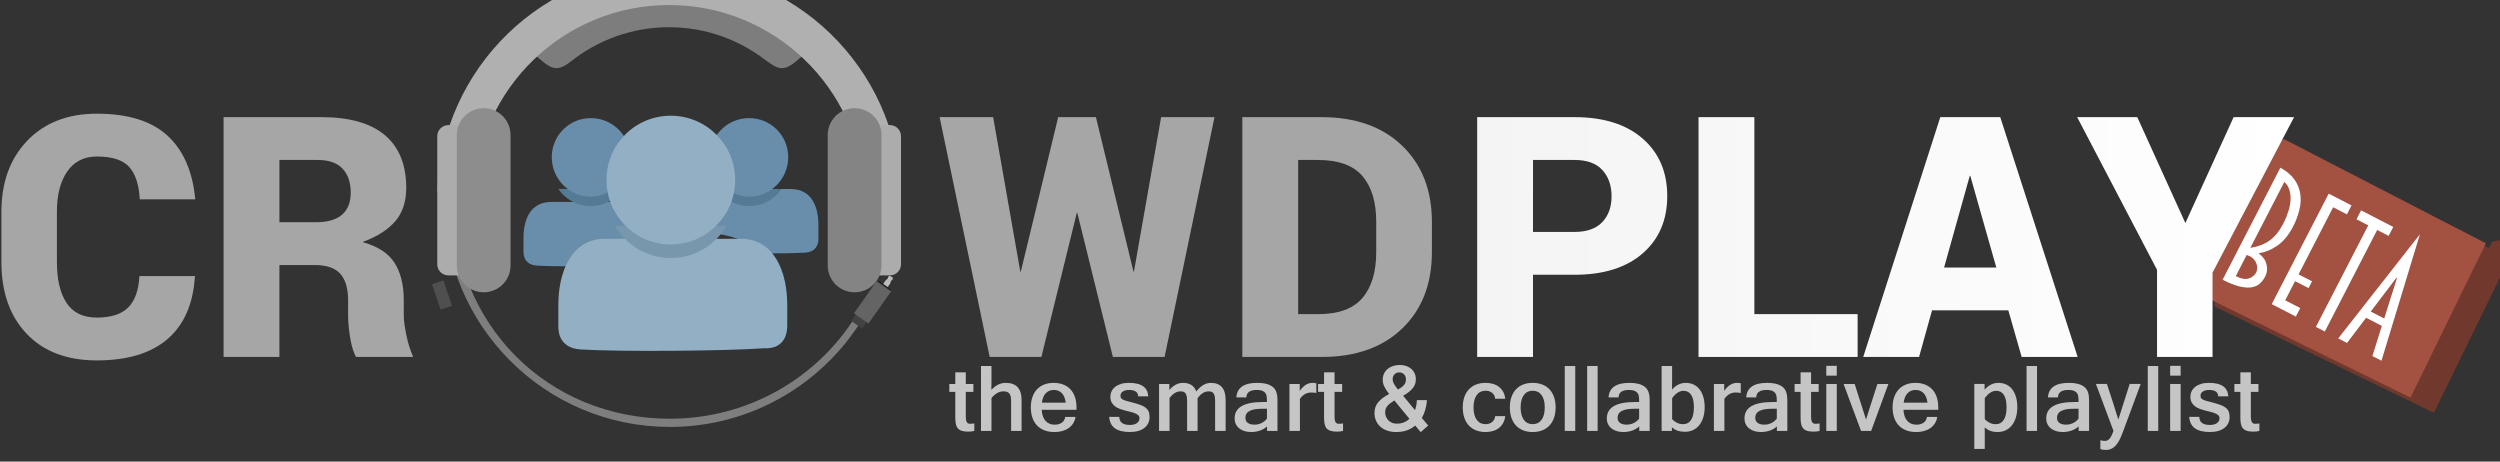 <?xml version="1.0" encoding="UTF-8" standalone="no"?>
<!-- Created with Inkscape (http://www.inkscape.org/) -->

<svg
   xmlns:dc="http://purl.org/dc/elements/1.1/"
   xmlns:cc="http://creativecommons.org/ns#"
   xmlns:rdf="http://www.w3.org/1999/02/22-rdf-syntax-ns#"
   xmlns:svg="http://www.w3.org/2000/svg"
   xmlns="http://www.w3.org/2000/svg"
   xmlns:xlink="http://www.w3.org/1999/xlink"
   xmlns:sodipodi="http://sodipodi.sourceforge.net/DTD/sodipodi-0.dtd"
   xmlns:inkscape="http://www.inkscape.org/namespaces/inkscape"
   width="860.56"
   height="158.89"
   id="svg2"
   version="1.1"
   inkscape:version="0.48.4 r9939"
   sodipodi:docname="logo_main.svg">
  <rect width="100%" height="100%" fill="#333333" stroke="none"/>
  <defs
     id="defs4">
    <linearGradient
       inkscape:collect="always"
       xlink:href="#linearGradient5026-2-81-6-4-4-3-1"
       id="linearGradient5032-8-9-3-8-4-2-7"
       x1="1010.28"
       y1="11109.737"
       x2="1007.949"
       y2="11067.737"
       gradientUnits="userSpaceOnUse" />
    <linearGradient
       id="linearGradient5026-2-81-6-4-4-3-1">
      <stop
         style="stop-color:#a8a8a8;stop-opacity:1;"
         offset="0"
         id="stop5028-4-8-4-8-4-7-7" />
      <stop
         style="stop-color:#bcbcbc;stop-opacity:1;"
         offset="1"
         id="stop5030-5-2-5-6-2-2-9" />
    </linearGradient>
    <linearGradient
       y2="11067.737"
       x2="1007.949"
       y1="11109.737"
       x1="1010.28"
       gradientUnits="userSpaceOnUse"
       id="linearGradient4798-6-2-09-5-7-5"
       xlink:href="#linearGradient5026-2-81-6-4-4-3-1"
       inkscape:collect="always" />
    <linearGradient
       id="linearGradient14151">
      <stop
         style="stop-color:#a8a8a8;stop-opacity:1;"
         offset="0"
         id="stop14153" />
      <stop
         style="stop-color:#bcbcbc;stop-opacity:1;"
         offset="1"
         id="stop14155" />
    </linearGradient>
    <linearGradient
       y2="11067.737"
       x2="1007.949"
       y1="11109.737"
       x1="1010.28"
       gradientUnits="userSpaceOnUse"
       id="linearGradient4794-6-2-3-0-9-0"
       xlink:href="#linearGradient5026-2-81-6-4-4-3-1"
       inkscape:collect="always" />
    <linearGradient
       id="linearGradient14158">
      <stop
         style="stop-color:#a8a8a8;stop-opacity:1;"
         offset="0"
         id="stop14160" />
      <stop
         style="stop-color:#bcbcbc;stop-opacity:1;"
         offset="1"
         id="stop14162" />
    </linearGradient>
    <linearGradient
       y2="11067.737"
       x2="1007.949"
       y1="11109.737"
       x1="1010.28"
       gradientUnits="userSpaceOnUse"
       id="linearGradient4796-0-0-0-4-3-3"
       xlink:href="#linearGradient5026-2-81-6-4-4-3-1"
       inkscape:collect="always" />
    <linearGradient
       id="linearGradient14165">
      <stop
         style="stop-color:#a8a8a8;stop-opacity:1;"
         offset="0"
         id="stop14167" />
      <stop
         style="stop-color:#bcbcbc;stop-opacity:1;"
         offset="1"
         id="stop14169" />
    </linearGradient>
    <linearGradient
       y2="11067.737"
       x2="1007.949"
       y1="11109.737"
       x1="1010.28"
       gradientUnits="userSpaceOnUse"
       id="linearGradient4800-3-1-08-2-6-4"
       xlink:href="#linearGradient5026-2-81-6-4-4-3-1"
       inkscape:collect="always" />
    <linearGradient
       id="linearGradient14172">
      <stop
         style="stop-color:#a8a8a8;stop-opacity:1;"
         offset="0"
         id="stop14174" />
      <stop
         style="stop-color:#bcbcbc;stop-opacity:1;"
         offset="1"
         id="stop14176" />
    </linearGradient>
    <linearGradient
       y2="11067.737"
       x2="1007.949"
       y1="11109.737"
       x1="1010.28"
       gradientUnits="userSpaceOnUse"
       id="linearGradient14178"
       xlink:href="#linearGradient5026-2-81-6-4-4-3-1"
       inkscape:collect="always" />
    <linearGradient
       id="linearGradient14180">
      <stop
         style="stop-color:#a8a8a8;stop-opacity:1;"
         offset="0"
         id="stop14182" />
      <stop
         style="stop-color:#bcbcbc;stop-opacity:1;"
         offset="1"
         id="stop14184" />
    </linearGradient>
    <linearGradient
       inkscape:collect="always"
       xlink:href="#linearGradient5034-1-01-3-6-2-6-1"
       id="linearGradient5040-5-8-0-7-1-0-0"
       x1="1197.509"
       y1="11091.737"
       x2="1342.941"
       y2="11091.737"
       gradientUnits="userSpaceOnUse" />
    <linearGradient
       id="linearGradient5034-1-01-3-6-2-6-1">
      <stop
         style="stop-color:#f4f4f4;stop-opacity:1;"
         offset="0"
         id="stop5036-7-2-8-35-7-8-5" />
      <stop
         style="stop-color:#ffffff;stop-opacity:1;"
         offset="1"
         id="stop5038-1-5-7-6-7-7-3" />
    </linearGradient>
    <linearGradient
       inkscape:collect="always"
       xlink:href="#linearGradient5034-1-01-3-6-2-6-1"
       id="linearGradient14190"
       x1="1197.509"
       y1="11091.737"
       x2="1342.941"
       y2="11091.737"
       gradientUnits="userSpaceOnUse" />
    <linearGradient
       id="linearGradient14192">
      <stop
         style="stop-color:#f4f4f4;stop-opacity:1;"
         offset="0"
         id="stop14194" />
      <stop
         style="stop-color:#ffffff;stop-opacity:1;"
         offset="1"
         id="stop14196" />
    </linearGradient>
    <clipPath
       clipPathUnits="userSpaceOnUse"
       id="clipPath3786-8-7-09-3-58-9-65-4">
      <path
         id="path3788-6-7-4-3-3-5-1-2"
         d="m 437.823,11466.551 c -9.021,0 -12.482,7.253 -12.482,16.277 l 0,6.153 c 0,2.617 1.227,5.841 5.97,6.148 4.035,0.231 10.929,0.347 18.27,0.347 3.66,-4.526 17.508,-9.047 24.285,-9.047 l 2.532,0 c -0.318,-1.748 -5.013,-19.617 -5.849,-19.895 l -32.727,0 z"
         style="color:#000000;fill:#698eab;fill-opacity:1;fill-rule:nonzero;stroke:none;stroke-width:0.245;marker:none;visibility:visible;display:inline;overflow:visible;enable-background:accumulate"
         inkscape:connector-curvature="0"
         sodipodi:nodetypes="cssccscccc" />
    </clipPath>
    <linearGradient
       inkscape:collect="always"
       xlink:href="#linearGradient5187-7-9-1-3-8-4-4-4-9-2"
       id="linearGradient4666-9-7-1-9-5-2-3"
       gradientUnits="userSpaceOnUse"
       x1="1766.353"
       y1="11764.019"
       x2="1789.384"
       y2="11764.019" />
    <linearGradient
       id="linearGradient5187-7-9-1-3-8-4-4-4-9-2">
      <stop
         style="stop-color:#8d8d8d;stop-opacity:1;"
         offset="0"
         id="stop5189-2-3-3-1-3-5-8-0-5-9" />
      <stop
         style="stop-color:#aaaaaa;stop-opacity:1;"
         offset="1"
         id="stop5191-2-19-5-9-5-6-3-3-6-4" />
    </linearGradient>
    <clipPath
       clipPathUnits="userSpaceOnUse"
       id="clipPath3808-2-8-1-1-9-4-1-9">
      <path
         sodipodi:nodetypes="cssccscccc"
         inkscape:connector-curvature="0"
         style="color:#000000;fill:#698eab;fill-opacity:1;fill-rule:nonzero;stroke:none;stroke-width:0.245;marker:none;visibility:visible;display:inline;overflow:visible;enable-background:accumulate"
         d="m 437.823,11466.551 c -9.021,0 -12.482,7.253 -12.482,16.277 l 0,6.153 c 0,2.616 1.227,5.841 5.97,6.147 4.035,0.232 10.929,0.348 18.27,0.348 3.66,-4.527 17.508,-9.048 24.285,-9.048 l 2.532,0 c -0.318,-1.748 -5.013,-19.617 -5.849,-19.895 l -32.727,0 z"
         id="path3810-7-6-2-2-76-1-5-2" />
    </clipPath>
    <clipPath
       clipPathUnits="userSpaceOnUse"
       id="clipPath3737-7-5-0-1-4-2-4-4">
      <path
         sodipodi:nodetypes="sssscssssss"
         inkscape:connector-curvature="0"
         id="path3739-4-0-1-9-5-2-1-9"
         d="m 461.728,11483.1 c -14.83,0.06 -20.736,14.79 -20.736,29.62 l 0,10.008 c 0,4.307 2.139,9.54 9.935,10.043 17.543,1.129 66.223,0.678 82.166,-0.521 9.237,0.521 10.679,-6.28 10.679,-10.077 l 0,-9.447 c 0,-14.836 -5.907,-29.626 -20.736,-29.626 l -3.607,0 c -19.211,0 -37.964,0 -54.095,0 z"
         style="color:#000000;fill:#93afc3;fill-opacity:1;fill-rule:nonzero;stroke:none;stroke-width:0.245;marker:none;visibility:visible;display:inline;overflow:visible;enable-background:accumulate" />
    </clipPath>
    <clipPath
       clipPathUnits="userSpaceOnUse"
       id="clipPath3786-8-7-09-3-58-9-6-2">
      <path
         id="path3788-6-7-4-3-3-5-0-63"
         d="m 437.823,11466.551 c -9.021,0 -12.482,7.253 -12.482,16.277 l 0,6.153 c 0,2.617 1.227,5.841 5.97,6.148 4.035,0.231 10.929,0.347 18.27,0.347 3.66,-4.526 17.508,-9.047 24.285,-9.047 l 2.532,0 c -0.318,-1.748 -5.013,-19.617 -5.849,-19.895 l -32.727,0 z"
         style="color:#000000;fill:#698eab;fill-opacity:1;fill-rule:nonzero;stroke:none;stroke-width:0.245;marker:none;visibility:visible;display:inline;overflow:visible;enable-background:accumulate"
         inkscape:connector-curvature="0"
         sodipodi:nodetypes="cssccscccc" />
    </clipPath>
    <linearGradient
       inkscape:collect="always"
       xlink:href="#linearGradient5187-7-9-1-3-8-4-4-4-8-4"
       id="linearGradient4666-9-7-1-9-5-9-15"
       gradientUnits="userSpaceOnUse"
       x1="1766.353"
       y1="11764.019"
       x2="1789.384"
       y2="11764.019" />
    <linearGradient
       id="linearGradient5187-7-9-1-3-8-4-4-4-8-4">
      <stop
         style="stop-color:#8d8d8d;stop-opacity:1;"
         offset="0"
         id="stop5189-2-3-3-1-3-5-8-0-3-5" />
      <stop
         style="stop-color:#aaaaaa;stop-opacity:1;"
         offset="1"
         id="stop5191-2-19-5-9-5-6-3-3-5-3" />
    </linearGradient>
    <clipPath
       clipPathUnits="userSpaceOnUse"
       id="clipPath3808-2-8-1-1-9-4-7-4">
      <path
         sodipodi:nodetypes="cssccscccc"
         inkscape:connector-curvature="0"
         style="color:#000000;fill:#698eab;fill-opacity:1;fill-rule:nonzero;stroke:none;stroke-width:0.245;marker:none;visibility:visible;display:inline;overflow:visible;enable-background:accumulate"
         d="m 437.823,11466.551 c -9.021,0 -12.482,7.253 -12.482,16.277 l 0,6.153 c 0,2.616 1.227,5.841 5.97,6.147 4.035,0.232 10.929,0.348 18.27,0.348 3.66,-4.527 17.508,-9.048 24.285,-9.048 l 2.532,0 c -0.318,-1.748 -5.013,-19.617 -5.849,-19.895 l -32.727,0 z"
         id="path3810-7-6-2-2-76-1-9-4" />
    </clipPath>
    <clipPath
       clipPathUnits="userSpaceOnUse"
       id="clipPath3737-7-5-0-1-4-2-0-73">
      <path
         sodipodi:nodetypes="sssscssssss"
         inkscape:connector-curvature="0"
         id="path3739-4-0-1-9-5-2-4-4"
         d="m 461.728,11483.1 c -14.83,0.06 -20.736,14.79 -20.736,29.62 l 0,10.008 c 0,4.307 2.139,9.54 9.935,10.043 17.543,1.129 66.223,0.678 82.166,-0.521 9.237,0.521 10.679,-6.28 10.679,-10.077 l 0,-9.447 c 0,-14.836 -5.907,-29.626 -20.736,-29.626 l -3.607,0 c -19.211,0 -37.964,0 -54.095,0 z"
         style="color:#000000;fill:#93afc3;fill-opacity:1;fill-rule:nonzero;stroke:none;stroke-width:0.245;marker:none;visibility:visible;display:inline;overflow:visible;enable-background:accumulate" />
    </clipPath>
    <linearGradient
       inkscape:collect="always"
       xlink:href="#linearGradient5026-2-81-6-4-4-1"
       id="linearGradient5032-8-9-3-8-4-5"
       x1="1010.28"
       y1="11109.737"
       x2="1007.949"
       y2="11067.737"
       gradientUnits="userSpaceOnUse" />
    <linearGradient
       id="linearGradient5026-2-81-6-4-4-1">
      <stop
         style="stop-color:#a8a8a8;stop-opacity:1;"
         offset="0"
         id="stop5028-4-8-4-8-4-71" />
      <stop
         style="stop-color:#bcbcbc;stop-opacity:1;"
         offset="1"
         id="stop5030-5-2-5-6-2-3" />
    </linearGradient>
    <linearGradient
       y2="11067.737"
       x2="1007.949"
       y1="11109.737"
       x1="1010.28"
       gradientUnits="userSpaceOnUse"
       id="linearGradient4798-6-2-09-5-1"
       xlink:href="#linearGradient5026-2-81-6-4-4-1"
       inkscape:collect="always" />
    <linearGradient
       id="linearGradient14417">
      <stop
         style="stop-color:#a8a8a8;stop-opacity:1;"
         offset="0"
         id="stop14419" />
      <stop
         style="stop-color:#bcbcbc;stop-opacity:1;"
         offset="1"
         id="stop14421" />
    </linearGradient>
    <linearGradient
       inkscape:collect="always"
       xlink:href="#linearGradient5034-1-01-3-6-2-4"
       id="linearGradient5040-5-8-0-7-1-03"
       x1="1197.509"
       y1="11091.737"
       x2="1342.941"
       y2="11091.737"
       gradientUnits="userSpaceOnUse" />
    <linearGradient
       id="linearGradient5034-1-01-3-6-2-4">
      <stop
         style="stop-color:#f4f4f4;stop-opacity:1;"
         offset="0"
         id="stop5036-7-2-8-35-7-2" />
      <stop
         style="stop-color:#ffffff;stop-opacity:1;"
         offset="1"
         id="stop5038-1-5-7-6-7-4" />
    </linearGradient>
    <linearGradient
       inkscape:collect="always"
       xlink:href="#linearGradient5034-1-01-3-6-2-4"
       id="linearGradient14427"
       x1="1197.509"
       y1="11091.737"
       x2="1342.941"
       y2="11091.737"
       gradientUnits="userSpaceOnUse" />
    <linearGradient
       id="linearGradient14429">
      <stop
         style="stop-color:#f4f4f4;stop-opacity:1;"
         offset="0"
         id="stop14431" />
      <stop
         style="stop-color:#ffffff;stop-opacity:1;"
         offset="1"
         id="stop14433" />
    </linearGradient>
    <clipPath
       clipPathUnits="userSpaceOnUse"
       id="clipPath3786-8-7-09-3-58-9-3">
      <path
         id="path3788-6-7-4-3-3-5-6"
         d="m 437.823,11466.551 c -9.021,0 -12.482,7.253 -12.482,16.277 l 0,6.153 c 0,2.617 1.227,5.841 5.97,6.148 4.035,0.231 10.929,0.347 18.27,0.347 3.66,-4.526 17.508,-9.047 24.285,-9.047 l 2.532,0 c -0.318,-1.748 -5.013,-19.617 -5.849,-19.895 l -32.727,0 z"
         style="color:#000000;fill:#698eab;fill-opacity:1;fill-rule:nonzero;stroke:none;stroke-width:0.245;marker:none;visibility:visible;display:inline;overflow:visible;enable-background:accumulate"
         inkscape:connector-curvature="0"
         sodipodi:nodetypes="cssccscccc" />
    </clipPath>
    <linearGradient
       inkscape:collect="always"
       xlink:href="#linearGradient5187-7-9-1-3-8-4-4-4-93"
       id="linearGradient4666-9-7-1-9-5-25"
       gradientUnits="userSpaceOnUse"
       x1="1766.353"
       y1="11764.019"
       x2="1789.384"
       y2="11764.019" />
    <linearGradient
       id="linearGradient5187-7-9-1-3-8-4-4-4-93">
      <stop
         style="stop-color:#8d8d8d;stop-opacity:1;"
         offset="0"
         id="stop5189-2-3-3-1-3-5-8-0-76" />
      <stop
         style="stop-color:#aaaaaa;stop-opacity:1;"
         offset="1"
         id="stop5191-2-19-5-9-5-6-3-3-3" />
    </linearGradient>
    <clipPath
       clipPathUnits="userSpaceOnUse"
       id="clipPath3808-2-8-1-1-9-4-9">
      <path
         sodipodi:nodetypes="cssccscccc"
         inkscape:connector-curvature="0"
         style="color:#000000;fill:#698eab;fill-opacity:1;fill-rule:nonzero;stroke:none;stroke-width:0.245;marker:none;visibility:visible;display:inline;overflow:visible;enable-background:accumulate"
         d="m 437.823,11466.551 c -9.021,0 -12.482,7.253 -12.482,16.277 l 0,6.153 c 0,2.616 1.227,5.841 5.97,6.147 4.035,0.232 10.929,0.348 18.27,0.348 3.66,-4.527 17.508,-9.048 24.285,-9.048 l 2.532,0 c -0.318,-1.748 -5.013,-19.617 -5.849,-19.895 l -32.727,0 z"
         id="path3810-7-6-2-2-76-1-10" />
    </clipPath>
    <clipPath
       clipPathUnits="userSpaceOnUse"
       id="clipPath3737-7-5-0-1-4-2-5">
      <path
         sodipodi:nodetypes="sssscssssss"
         inkscape:connector-curvature="0"
         id="path3739-4-0-1-9-5-2-8"
         d="m 461.728,11483.1 c -14.83,0.06 -20.736,14.79 -20.736,29.62 l 0,10.008 c 0,4.307 2.139,9.54 9.935,10.043 17.543,1.129 66.223,0.678 82.166,-0.521 9.237,0.521 10.679,-6.28 10.679,-10.077 l 0,-9.447 c 0,-14.836 -5.907,-29.626 -20.736,-29.626 l -3.607,0 c -19.211,0 -37.964,0 -54.095,0 z"
         style="color:#000000;fill:#93afc3;fill-opacity:1;fill-rule:nonzero;stroke:none;stroke-width:0.245;marker:none;visibility:visible;display:inline;overflow:visible;enable-background:accumulate" />
    </clipPath>
    <linearGradient
       inkscape:collect="always"
       xlink:href="#linearGradient5034-1-01-3-6-2-4"
       id="linearGradient14965"
       gradientUnits="userSpaceOnUse"
       x1="1197.509"
       y1="11091.737"
       x2="1342.941"
       y2="11091.737" />
    <linearGradient
       inkscape:collect="always"
       xlink:href="#linearGradient5034-1-01-3-6-2-4"
       id="linearGradient14967"
       gradientUnits="userSpaceOnUse"
       x1="1197.509"
       y1="11091.737"
       x2="1342.941"
       y2="11091.737" />
    <linearGradient
       inkscape:collect="always"
       xlink:href="#linearGradient5034-1-01-3-6-2-4"
       id="linearGradient14969"
       gradientUnits="userSpaceOnUse"
       x1="1197.509"
       y1="11091.737"
       x2="1342.941"
       y2="11091.737" />
    <linearGradient
       inkscape:collect="always"
       xlink:href="#linearGradient5034-1-01-3-6-2-4"
       id="linearGradient14971"
       gradientUnits="userSpaceOnUse"
       x1="1197.509"
       y1="11091.737"
       x2="1342.941"
       y2="11091.737" />
    <linearGradient
       inkscape:collect="always"
       xlink:href="#linearGradient5034-1-01-3-6-2-4"
       id="linearGradient14973"
       gradientUnits="userSpaceOnUse"
       x1="1197.509"
       y1="11091.737"
       x2="1342.941"
       y2="11091.737" />
    <linearGradient
       inkscape:collect="always"
       xlink:href="#linearGradient5026-2-81-6-4-4-1-8-1"
       id="linearGradient18565"
       gradientUnits="userSpaceOnUse"
       x1="1010.28"
       y1="11109.737"
       x2="1007.949"
       y2="11067.737" />
    <linearGradient
       id="linearGradient5026-2-81-6-4-4-1-8-1">
      <stop
         style="stop-color:#a8a8a8;stop-opacity:1;"
         offset="0"
         id="stop5028-4-8-4-8-4-71-0-5" />
      <stop
         style="stop-color:#bcbcbc;stop-opacity:1;"
         offset="1"
         id="stop5030-5-2-5-6-2-3-0-9" />
    </linearGradient>
    <linearGradient
       inkscape:collect="always"
       xlink:href="#linearGradient5026-2-81-6-4-4-1-8-1"
       id="linearGradient18563"
       gradientUnits="userSpaceOnUse"
       x1="1010.28"
       y1="11109.737"
       x2="1007.949"
       y2="11067.737" />
    <linearGradient
       id="linearGradient29600">
      <stop
         style="stop-color:#a8a8a8;stop-opacity:1;"
         offset="0"
         id="stop29602" />
      <stop
         style="stop-color:#bcbcbc;stop-opacity:1;"
         offset="1"
         id="stop29604" />
    </linearGradient>
    <linearGradient
       inkscape:collect="always"
       xlink:href="#linearGradient5034-1-01-3-6-2-4-6-9"
       id="linearGradient18575"
       gradientUnits="userSpaceOnUse"
       x1="1197.509"
       y1="11091.737"
       x2="1342.941"
       y2="11091.737" />
    <linearGradient
       id="linearGradient5034-1-01-3-6-2-4-6-9">
      <stop
         style="stop-color:#f4f4f4;stop-opacity:1;"
         offset="0"
         id="stop5036-7-2-8-35-7-2-4-5" />
      <stop
         style="stop-color:#ffffff;stop-opacity:1;"
         offset="1"
         id="stop5038-1-5-7-6-7-4-9-9" />
    </linearGradient>
    <linearGradient
       inkscape:collect="always"
       xlink:href="#linearGradient5034-1-01-3-6-2-4-6-9"
       id="linearGradient18567"
       gradientUnits="userSpaceOnUse"
       x1="1197.509"
       y1="11091.737"
       x2="1342.941"
       y2="11091.737" />
    <linearGradient
       id="linearGradient29611">
      <stop
         style="stop-color:#f4f4f4;stop-opacity:1;"
         offset="0"
         id="stop29613" />
      <stop
         style="stop-color:#ffffff;stop-opacity:1;"
         offset="1"
         id="stop29615" />
    </linearGradient>
    <linearGradient
       inkscape:collect="always"
       xlink:href="#linearGradient5034-1-01-3-6-2-4-6-9"
       id="linearGradient18569"
       gradientUnits="userSpaceOnUse"
       x1="1197.509"
       y1="11091.737"
       x2="1342.941"
       y2="11091.737" />
    <linearGradient
       id="linearGradient29618">
      <stop
         style="stop-color:#f4f4f4;stop-opacity:1;"
         offset="0"
         id="stop29620" />
      <stop
         style="stop-color:#ffffff;stop-opacity:1;"
         offset="1"
         id="stop29622" />
    </linearGradient>
    <linearGradient
       inkscape:collect="always"
       xlink:href="#linearGradient5034-1-01-3-6-2-4-6-9"
       id="linearGradient18571"
       gradientUnits="userSpaceOnUse"
       x1="1197.509"
       y1="11091.737"
       x2="1342.941"
       y2="11091.737" />
    <linearGradient
       id="linearGradient29625">
      <stop
         style="stop-color:#f4f4f4;stop-opacity:1;"
         offset="0"
         id="stop29627" />
      <stop
         style="stop-color:#ffffff;stop-opacity:1;"
         offset="1"
         id="stop29629" />
    </linearGradient>
    <linearGradient
       inkscape:collect="always"
       xlink:href="#linearGradient5034-1-01-3-6-2-4-6-9"
       id="linearGradient18573"
       gradientUnits="userSpaceOnUse"
       x1="1197.509"
       y1="11091.737"
       x2="1342.941"
       y2="11091.737" />
    <linearGradient
       id="linearGradient29632">
      <stop
         style="stop-color:#f4f4f4;stop-opacity:1;"
         offset="0"
         id="stop29634" />
      <stop
         style="stop-color:#ffffff;stop-opacity:1;"
         offset="1"
         id="stop29636" />
    </linearGradient>
    <clipPath
       clipPathUnits="userSpaceOnUse"
       id="clipPath3786-8-7-09-3-58-9-3-5-2">
      <path
         id="path3788-6-7-4-3-3-5-6-2-5"
         d="m 437.823,11466.551 c -9.021,0 -12.482,7.253 -12.482,16.277 l 0,6.153 c 0,2.617 1.227,5.841 5.97,6.148 4.035,0.231 10.929,0.347 18.27,0.347 3.66,-4.526 17.508,-9.047 24.285,-9.047 l 2.532,0 c -0.318,-1.748 -5.013,-19.617 -5.849,-19.895 l -32.727,0 z"
         style="color:#000000;fill:#698eab;fill-opacity:1;fill-rule:nonzero;stroke:none;stroke-width:0.245;marker:none;visibility:visible;display:inline;overflow:visible;enable-background:accumulate"
         inkscape:connector-curvature="0"
         sodipodi:nodetypes="cssccscccc" />
    </clipPath>
    <linearGradient
       inkscape:collect="always"
       xlink:href="#linearGradient5187-7-9-1-3-8-4-4-4-93-1-1"
       id="linearGradient18577"
       gradientUnits="userSpaceOnUse"
       x1="1766.353"
       y1="11764.019"
       x2="1789.384"
       y2="11764.019" />
    <linearGradient
       id="linearGradient5187-7-9-1-3-8-4-4-4-93-1-1">
      <stop
         style="stop-color:#8d8d8d;stop-opacity:1;"
         offset="0"
         id="stop5189-2-3-3-1-3-5-8-0-76-5-2" />
      <stop
         style="stop-color:#aaaaaa;stop-opacity:1;"
         offset="1"
         id="stop5191-2-19-5-9-5-6-3-3-3-9-3" />
    </linearGradient>
    <clipPath
       clipPathUnits="userSpaceOnUse"
       id="clipPath3808-2-8-1-1-9-4-9-7-9">
      <path
         sodipodi:nodetypes="cssccscccc"
         inkscape:connector-curvature="0"
         style="color:#000000;fill:#698eab;fill-opacity:1;fill-rule:nonzero;stroke:none;stroke-width:0.245;marker:none;visibility:visible;display:inline;overflow:visible;enable-background:accumulate"
         d="m 437.823,11466.551 c -9.021,0 -12.482,7.253 -12.482,16.277 l 0,6.153 c 0,2.616 1.227,5.841 5.97,6.147 4.035,0.232 10.929,0.348 18.27,0.348 3.66,-4.527 17.508,-9.048 24.285,-9.048 l 2.532,0 c -0.318,-1.748 -5.013,-19.617 -5.849,-19.895 l -32.727,0 z"
         id="path3810-7-6-2-2-76-1-10-5-0" />
    </clipPath>
    <clipPath
       clipPathUnits="userSpaceOnUse"
       id="clipPath3737-7-5-0-1-4-2-5-6-7">
      <path
         sodipodi:nodetypes="sssscssssss"
         inkscape:connector-curvature="0"
         id="path3739-4-0-1-9-5-2-8-5-3"
         d="m 461.728,11483.1 c -14.83,0.06 -20.736,14.79 -20.736,29.62 l 0,10.008 c 0,4.307 2.139,9.54 9.935,10.043 17.543,1.129 66.223,0.678 82.166,-0.521 9.237,0.521 10.679,-6.28 10.679,-10.077 l 0,-9.447 c 0,-14.836 -5.907,-29.626 -20.736,-29.626 l -3.607,0 c -19.211,0 -37.964,0 -54.095,0 z"
         style="color:#000000;fill:#93afc3;fill-opacity:1;fill-rule:nonzero;stroke:none;stroke-width:0.245;marker:none;visibility:visible;display:inline;overflow:visible;enable-background:accumulate" />
    </clipPath>
  </defs>
  <sodipodi:namedview
     id="base"
     pagecolor="#ffffff"
     bordercolor="#666666"
     borderopacity="1.0"
     inkscape:pageopacity="0.0"
     inkscape:pageshadow="2"
     inkscape:zoom="0.90509668"
     inkscape:cx="517.38815"
     inkscape:cy="-61.162996"
     inkscape:document-units="px"
     inkscape:current-layer="g4966-1-3-8-7-8-3"
     showgrid="false"
     fit-margin-top="0"
     fit-margin-left="0"
     fit-margin-right="0"
     fit-margin-bottom="0"
     inkscape:window-width="1855"
     inkscape:window-height="1056"
     inkscape:window-x="65"
     inkscape:window-y="24"
     inkscape:window-maximized="1" />
  <g
     inkscape:label="Layer 1"
     inkscape:groupmode="layer"
     id="layer1"
     transform="translate(-369.824,-522.233)">
    <g
       id="g4966-1-3-8-7-8-3"
       transform="matrix(2.012,0,0,2.012,-1927.507,-21785.494)"
       inkscape:export-filename="C:\Users\jonescd\Desktop\CloudList\crowdplay_logo1.png"
       inkscape:export-xdpi="90"
       inkscape:export-ydpi="90">
      <g
         id="g18332"
         transform="translate(3203.925,825.825)">
        <g
           id="g16715"
           transform="matrix(0.439,0.196,-0.196,0.439,-210.99,5019.758)">
          <g
             id="g16715-55"
             transform="translate(4.75,5.187)"
             style="fill:#71382d;fill-opacity:1">
            <path
               inkscape:connector-curvature="0"
               style="fill:#71382d;fill-opacity:1"
               d="m -2209.875,24174.688 -20.844,9 -11.25,25.156 0.188,18.125 75.437,36.562 25.906,-53.031 -0.125,-0.06 -2.062,-6.407 -3.625,0.625 -1.25,2.219 -62.375,-32.187 z m -20.375,21.593 c 0.398,0 0.804,0.08 1.188,0.25 1.532,0.684 2.215,2.499 1.531,4.031 -0.684,1.533 -2.499,2.215 -4.031,1.532 -1.532,-0.684 -2.246,-2.468 -1.562,-4 0.513,-1.15 1.682,-1.832 2.875,-1.813 z"
               transform="matrix(0.945,-0.422,0.422,0.945,-6416.925,-12541.99)"
               id="rect16709-8" />
          </g>
          <path
             style="fill:#a35141;fill-opacity:1"
             d="m -2216.838,24175.952 -12.037,16.517 0,27.562 7.549,16.469 80.45,2.862 2.029,-58.994 z m -5.287,27.579 c 1.678,0 3.031,1.385 3.031,3.063 0,1.678 -1.353,3.031 -3.031,3.031 -1.678,0 -3.062,-1.353 -3.062,-3.031 0,-1.678 1.385,-3.063 3.062,-3.063 z"
             transform="matrix(1.035,0,0,1.035,3985.85,-13782.849)"
             id="rect16709"
             inkscape:connector-curvature="0"
             sodipodi:nodetypes="cccccccsssss" />
          <g
             transform="matrix(0.998,0.056,-0.056,0.998,0,0)"
             style="font-size:56.81px;font-style:normal;font-weight:normal;line-height:125%;letter-spacing:0px;word-spacing:0px;fill:#ffffff;fill-opacity:1;stroke:none;font-family:Sans"
             id="text16711">
            <path
               d="m 2322.943,11141.27 c 2.538,0.08 4.677,0.569 6.42,1.478 1.742,0.909 3.143,2.12 4.204,3.635 1.06,1.477 1.818,3.201 2.272,5.17 0.492,1.969 0.739,4.053 0.739,6.249 0,3.371 -0.606,6.211 -1.818,8.522 -1.212,2.31 -2.746,4.128 -4.602,5.453 l 0,0.171 c 1.818,0.303 3.219,1.041 4.204,2.215 1.022,1.137 1.534,2.481 1.534,4.034 0,1.136 -0.189,2.197 -0.568,3.181 -0.379,0.947 -1.06,1.78 -2.045,2.5 -0.947,0.682 -2.253,1.231 -3.92,1.647 -1.666,0.417 -3.806,0.625 -6.42,0.625 l 0,-44.88 m 3.579,30.28 c 2.197,-1.591 3.825,-3.408 4.886,-5.454 1.06,-2.083 1.591,-4.658 1.591,-7.726 0,-1.515 -0.133,-3.011 -0.398,-4.488 -0.227,-1.477 -0.606,-2.802 -1.136,-3.976 -0.53,-1.212 -1.212,-2.235 -2.045,-3.068 -0.795,-0.833 -1.761,-1.401 -2.897,-1.704 l 0,26.416 m 0,11.305 c 2.045,0 3.522,-0.435 4.431,-1.306 0.947,-0.909 1.42,-1.97 1.42,-3.182 0,-0.492 -0.114,-0.965 -0.341,-1.42 -0.189,-0.492 -0.492,-0.928 -0.909,-1.307 -0.379,-0.416 -0.852,-0.738 -1.42,-0.965 -0.568,-0.265 -1.231,-0.398 -1.988,-0.398 -0.189,0 -0.398,0.02 -0.625,0.06 -0.189,0 -0.379,0.02 -0.568,0.06 l 0,8.464"
               style="font-variant:normal;font-weight:bold;font-stretch:normal;fill:#ffffff;font-family:Breamcatcher;-inkscape-font-specification:Breamcatcher Bold"
               id="path30420"
               inkscape:connector-curvature="0" />
            <path
               d="m 2342.472,11185.866 0,-44.255 9.146,0 0,3.579 -5.511,0 0,26.871 5.397,0 0,2.727 -5.397,0 0,7.67 6.022,0 0,3.408 -9.658,0"
               style="font-variant:normal;font-weight:bold;font-stretch:normal;fill:#ffffff;font-family:Breamcatcher;-inkscape-font-specification:Breamcatcher Bold"
               id="path30422"
               inkscape:connector-curvature="0" />
            <path
               d="m 2360.159,11185.866 0,-40.676 -4.715,0 0,-3.579 12.896,0 0,3.579 -4.602,0 0,40.676 -3.579,0"
               style="font-variant:normal;font-weight:bold;font-stretch:normal;fill:#ffffff;font-family:Breamcatcher;-inkscape-font-specification:Breamcatcher Bold"
               id="path30424"
               inkscape:connector-curvature="0" />
            <path
               d="m 2380.862,11174.788 -6.306,0 -1.931,11.078 -3.522,0 8.862,-46.3 8.465,46.3 -3.636,0 -1.932,-11.078 m -5.851,-2.727 5.397,0 -2.557,-14.884 -0.227,0 -2.613,14.884"
               style="font-variant:normal;font-weight:bold;font-stretch:normal;fill:#ffffff;font-family:Breamcatcher;-inkscape-font-specification:Breamcatcher Bold"
               id="path30426"
               inkscape:connector-curvature="0" />
          </g>
        </g>
        <g
           transform="matrix(0.961,0,0,0.961,-2960.194,-357.091)"
           id="g4935-5-9-1-1-8-14-9-8">
          <g
             id="g5019-2-8-0-4-2-3-0-8"
             style="fill:url(#linearGradient18565);fill-opacity:1"
             inkscape:export-filename="C:\Users\jonescd\Desktop\CloudList\crowdplay_logo0.png"
             inkscape:export-xdpi="90"
             inkscape:export-ydpi="90">
            <g
               transform="translate(-44.548,0)"
               id="text4673-3-8-3-0-3-3-2-7"
               style="font-size:60.049px;font-style:normal;font-variant:normal;font-weight:normal;font-stretch:normal;line-height:125%;letter-spacing:0px;word-spacing:0px;fill:url(#linearGradient18563);fill-opacity:1;stroke:none;font-family:Roboto;-inkscape-font-specification:Roboto">
              <path
                 inkscape:connector-curvature="0"
                 id="path4931-3-0-2-6-0-2-1-4"
                 d="m 1013.78,11098.686 c -0.293,4.926 -1.916,8.66 -4.867,11.201 -2.952,2.541 -7.145,3.812 -12.579,3.812 -5.336,0 -9.505,-1.579 -12.505,-4.736 -3.001,-3.156 -4.501,-7.413 -4.501,-12.769 l 0,-8.913 c 0,-5.278 1.539,-9.515 4.618,-12.711 3.079,-3.196 7.208,-4.794 12.388,-4.794 5.512,0 9.691,1.295 12.535,3.885 2.844,2.59 4.501,6.377 4.97,11.362 l -9.881,0 c -0.137,-2.619 -0.767,-4.545 -1.891,-5.776 -1.124,-1.232 -3.035,-1.848 -5.732,-1.848 -2.287,0 -4.046,0.885 -5.278,2.654 -1.231,1.769 -1.847,4.159 -1.847,7.169 l 0,8.972 c -10e-6,3.108 0.572,5.532 1.715,7.272 1.143,1.739 2.947,2.609 5.41,2.609 2.502,0 4.354,-0.596 5.556,-1.788 1.202,-1.193 1.872,-3.059 2.009,-5.601 z"
                 style="fill:#a6a6a6;fill-opacity:1" />
              <path
                 sodipodi:nodetypes="ccccscsccccccscccssccccscscscc"
                 inkscape:connector-curvature="0"
                 id="path4933-4-8-5-1-6-1-9-4"
                 d="m 1028.822,11096.722 0,16.361 -9.94,0 0,-42.691 17.417,0 c 5.004,0 8.772,1.07 11.303,3.21 2.531,2.141 3.797,5.264 3.797,9.368 0,2.463 -0.65,4.447 -1.95,5.953 -1.3,1.505 -3.211,2.726 -5.732,3.665 l 0.029,0.09 c 2.639,0.742 4.501,1.969 5.586,3.679 1.085,1.711 1.627,3.905 1.627,6.583 l 0,2.697 c -1e-4,1.115 0.213,2.325 0.484,3.666 0.343,1.697 0.745,2.634 1.182,3.782 l -10.174,0 c -0.391,-0.751 -0.742,-1.71 -1.006,-3.255 -0.264,-1.544 -0.396,-2.961 -0.396,-4.251 l 0,-2.58 c 0,-2.111 -0.464,-3.685 -1.393,-4.721 -0.929,-1.036 -2.439,-1.554 -4.53,-1.554 z m 0,-7.623 6.539,0 c 2.033,0 3.567,-0.445 4.603,-1.335 1.036,-0.889 1.554,-2.204 1.554,-3.943 0,-1.799 -0.484,-3.216 -1.451,-4.252 -0.968,-1.036 -2.448,-1.554 -4.442,-1.554 l -6.802,0 z"
                 style="fill:#a6a6a6;fill-opacity:1" />
            </g>
            <g
               style="font-size:60.049px;font-style:normal;font-variant:normal;font-weight:normal;font-stretch:normal;line-height:125%;letter-spacing:0px;word-spacing:0px;fill:#a6a6a6;stroke:none;font-family:Roboto;-inkscape-font-specification:Roboto"
               id="text4673-1-1-7-0-2-5-9-8-6">
              <path
                 d="m 1136.319,11097.865 0.088,0 4.838,-27.473 9.5,0 -8.884,42.691 -9.207,0 -6.333,-25.656 -0.088,0 -6.304,25.656 -9.207,0 -8.914,-42.691 9.529,0 4.838,27.503 0.088,0 6.656,-27.503 6.715,0 z"
                 style="fill:#a6a6a6"
                 id="path14877-5"
                 inkscape:connector-curvature="0" />
              <path
                 d="m 1155.701,11113.083 0,-42.691 14.103,0 c 6.04,0 10.824,1.696 14.353,5.087 3.528,3.391 5.292,7.922 5.292,13.59 l 0,5.337 c 0,5.688 -1.759,10.223 -5.278,13.604 -3.519,3.382 -8.288,5.073 -14.309,5.073 z m 9.94,-35.068 0,27.445 3.577,0 c 3.616,0 6.24,-0.963 7.873,-2.889 1.632,-1.925 2.448,-4.647 2.448,-8.165 l 0,-5.395 c -1e-4,-3.499 -0.816,-6.207 -2.448,-8.122 -1.632,-1.916 -4.286,-2.874 -7.961,-2.874 z"
                 style="fill:#a6a6a6"
                 id="path14879-7"
                 inkscape:connector-curvature="0" />
            </g>
          </g>
          <g
             style="font-size:60.049px;font-style:normal;font-variant:normal;font-weight:normal;font-stretch:normal;line-height:125%;letter-spacing:0px;word-spacing:0px;fill:url(#linearGradient18575);fill-opacity:1;stroke:none;font-family:Roboto;-inkscape-font-specification:Roboto"
             id="text4673-1-2-3-83-2-4-9-9-0-2">
            <path
               d="m 1207.449,11098.452 0,14.631 -9.94,0 0,-42.691 17.329,0 c 5.16,0 9.202,1.27 12.124,3.811 2.922,2.542 4.383,5.953 4.383,10.233 -10e-5,4.281 -1.461,7.687 -4.383,10.219 -2.922,2.531 -6.964,3.797 -12.124,3.797 z m 0,-7.624 7.389,0 c 2.189,0 3.836,-0.581 4.941,-1.744 1.104,-1.163 1.657,-2.693 1.657,-4.589 0,-1.935 -0.547,-3.499 -1.642,-4.691 -1.095,-1.193 -2.746,-1.789 -4.955,-1.789 l -7.389,0 z"
               id="path14882-6"
               inkscape:connector-curvature="0"
               style="fill:url(#linearGradient18567)" />
            <path
               d="m 1246.856,11105.46 18.384,0 0,7.623 -28.324,0 0,-42.691 9.94,0 z"
               id="path14884-2"
               inkscape:connector-curvature="0"
               style="fill:url(#linearGradient18569)" />
            <path
               d="m 1292.069,11104.785 -13.576,0 -2.316,8.298 -9.94,0 13.722,-42.691 10.673,0 13.781,42.691 -9.969,0 z m -11.435,-7.623 9.295,0 -4.633,-16.332 -0.088,0 z"
               id="path14886-3"
               inkscape:connector-curvature="0"
               style="fill:url(#linearGradient18571)" />
            <path
               d="m 1323.589,11089.245 8.591,-18.853 10.761,0 -14.514,27.679 0,15.012 -9.881,0 0,-15.511 -14.221,-27.18 10.702,0 z"
               id="path14888-6"
               inkscape:connector-curvature="0"
               style="fill:url(#linearGradient18573)" />
          </g>
        </g>
        <g
           transform="matrix(0.888,0,0,0.888,-2851.321,417.505)"
           id="g4744-7-3-6-5-2-5-3-9"
           inkscape:export-filename="C:\Users\jonescd\Desktop\CloudList\crowdplay_logo0.png"
           inkscape:export-xdpi="90"
           inkscape:export-ydpi="90">
          <g
             style="font-size:18.887px;font-style:normal;font-variant:normal;font-weight:normal;font-stretch:normal;line-height:125%;letter-spacing:0px;word-spacing:0px;fill:#c5c5c5;fill-opacity:1;stroke:none;font-family:Roboto;-inkscape-font-specification:Roboto"
             id="text4719-4-71-3-2-2-5-0-2">
            <path
               d="m 1075.69,11167.237 c 0.123,0 0.249,0 0.378,-0.01 0.129,0 0.261,-0.03 0.397,-0.06 l 0,1.457 c -0.191,0.05 -0.384,0.08 -0.581,0.102 -0.197,0.02 -0.412,0.03 -0.646,0.03 -0.498,0 -0.905,-0.06 -1.222,-0.166 -0.317,-0.11 -0.566,-0.276 -0.747,-0.498 -0.181,-0.221 -0.304,-0.499 -0.369,-0.834 -0.065,-0.335 -0.097,-0.727 -0.097,-1.176 l 0,-4.989 -1.153,0 0,-1.513 1.153,0 0,-2.25 2.02,0 0,2.25 1.466,0 0,1.513 -1.466,0 0,4.74 c 0,0.295 0.02,0.535 0.06,0.719 0.04,0.185 0.097,0.328 0.171,0.429 0.074,0.101 0.164,0.171 0.272,0.207 0.108,0.04 0.229,0.06 0.364,0.06 z"
               style="font-weight:bold;word-spacing:-2.141px;fill:#c5c5c5;font-family:Shruti;-inkscape-font-specification:Shruti Bold"
               id="path14891-5"
               inkscape:connector-curvature="0" />
            <path
               d="m 1079.775,11158.384 c 0,0.399 0,0.791 -0.01,1.176 -0.01,0.384 -0.01,0.766 -0.01,1.148 0.824,-0.898 1.743,-1.347 2.757,-1.347 2.041,0 3.062,1.11 3.062,3.329 l 0,5.93 -2.02,0 0,-5.782 c -10e-5,-0.332 -0.026,-0.615 -0.078,-0.848 -0.052,-0.234 -0.137,-0.425 -0.254,-0.572 -0.117,-0.148 -0.269,-0.255 -0.457,-0.323 -0.188,-0.07 -0.417,-0.101 -0.687,-0.101 -0.387,0 -0.771,0.1 -1.153,0.299 -0.381,0.2 -0.765,0.527 -1.153,0.982 l 0,6.345 -2.02,0 0,-12.505 2.02,0 z"
               style="font-weight:bold;word-spacing:-2.141px;fill:#c5c5c5;font-family:Shruti;-inkscape-font-specification:Shruti Bold"
               id="path14893-8"
               inkscape:connector-curvature="0" />
            <path
               d="m 1091.902,11168.832 c -0.719,0 -1.362,-0.109 -1.927,-0.327 -0.566,-0.218 -1.042,-0.532 -1.429,-0.941 -0.387,-0.409 -0.682,-0.907 -0.885,-1.494 -0.203,-0.587 -0.304,-1.249 -0.304,-1.987 0,-0.738 0.101,-1.399 0.304,-1.983 0.203,-0.584 0.495,-1.079 0.876,-1.485 0.381,-0.405 0.842,-0.716 1.383,-0.931 0.541,-0.215 1.153,-0.323 1.835,-0.323 0.67,0 1.276,0.103 1.817,0.309 0.541,0.206 1.004,0.509 1.388,0.909 0.384,0.399 0.679,0.891 0.885,1.475 0.206,0.584 0.309,1.254 0.309,2.01 l 0,0.48 -6.704,0 c 0.025,0.498 0.104,0.927 0.24,1.286 0.135,0.36 0.312,0.657 0.53,0.89 0.218,0.234 0.472,0.408 0.761,0.521 0.289,0.114 0.603,0.171 0.941,0.171 0.252,0 0.493,-0.03 0.724,-0.08 0.231,-0.06 0.438,-0.143 0.623,-0.263 0.184,-0.12 0.34,-0.273 0.466,-0.461 0.126,-0.187 0.207,-0.416 0.244,-0.687 l 1.983,0 c -0.074,0.467 -0.226,0.882 -0.457,1.245 -0.231,0.363 -0.523,0.667 -0.876,0.913 -0.353,0.246 -0.761,0.433 -1.222,0.563 -0.461,0.129 -0.962,0.193 -1.503,0.193 z m 2.176,-5.653 c -0.055,-0.43 -0.149,-0.799 -0.281,-1.106 -0.132,-0.308 -0.298,-0.561 -0.498,-0.761 -0.2,-0.2 -0.43,-0.348 -0.692,-0.443 -0.261,-0.1 -0.546,-0.143 -0.853,-0.143 -0.59,0 -1.09,0.203 -1.499,0.609 -0.409,0.406 -0.665,1.02 -0.77,1.844 z"
               style="font-weight:bold;word-spacing:-2.141px;fill:#c5c5c5;font-family:Shruti;-inkscape-font-specification:Shruti Bold"
               id="path14895-9"
               inkscape:connector-curvature="0" />
            <path
               d="m 1106.453,11168.832 c -1.291,0 -2.264,-0.244 -2.919,-0.733 -0.655,-0.489 -1.016,-1.216 -1.084,-2.181 l 1.946,0 c 0.018,1.033 0.698,1.549 2.038,1.549 0.596,0 1.054,-0.121 1.374,-0.364 0.32,-0.243 0.479,-0.549 0.479,-0.917 0,-0.24 -0.08,-0.435 -0.24,-0.586 -0.16,-0.151 -0.372,-0.278 -0.636,-0.383 -0.264,-0.104 -0.564,-0.197 -0.899,-0.276 -0.335,-0.08 -0.678,-0.166 -1.028,-0.259 -0.35,-0.09 -0.693,-0.201 -1.028,-0.327 -0.335,-0.126 -0.635,-0.289 -0.899,-0.489 -0.264,-0.2 -0.476,-0.446 -0.636,-0.738 -0.16,-0.292 -0.24,-0.653 -0.24,-1.083 0,-0.394 0.082,-0.755 0.244,-1.084 0.163,-0.329 0.397,-0.611 0.701,-0.848 0.304,-0.237 0.676,-0.421 1.116,-0.553 0.44,-0.133 0.936,-0.199 1.489,-0.199 1.223,0 2.144,0.219 2.762,0.655 0.618,0.437 0.942,1.082 0.973,1.937 l -1.918,0 c -0.049,-0.818 -0.63,-1.227 -1.743,-1.227 -0.234,0 -0.453,0.02 -0.659,0.07 -0.206,0.05 -0.384,0.12 -0.535,0.212 -0.151,0.09 -0.269,0.207 -0.355,0.346 -0.086,0.138 -0.129,0.293 -0.129,0.466 0,0.153 0.022,0.285 0.065,0.396 0.043,0.111 0.143,0.214 0.3,0.309 0.157,0.09 0.387,0.191 0.692,0.286 0.304,0.09 0.715,0.204 1.231,0.327 0.584,0.154 1.087,0.306 1.508,0.457 0.421,0.15 0.765,0.329 1.033,0.535 0.267,0.206 0.464,0.452 0.59,0.737 0.126,0.286 0.189,0.641 0.189,1.066 0,0.418 -0.08,0.803 -0.24,1.157 -0.16,0.353 -0.398,0.659 -0.715,0.917 -0.317,0.259 -0.71,0.46 -1.181,0.605 -0.47,0.144 -1.019,0.216 -1.646,0.216 z"
               style="font-weight:bold;word-spacing:-2.141px;fill:#c5c5c5;font-family:Shruti;-inkscape-font-specification:Shruti Bold"
               id="path14897-0"
               inkscape:connector-curvature="0" />
            <path
               d="m 1119.484,11168.62 -2.02,0 0,-5.782 c 0,-0.363 -0.026,-0.662 -0.078,-0.899 -0.052,-0.237 -0.131,-0.426 -0.235,-0.567 -0.104,-0.142 -0.237,-0.24 -0.397,-0.295 -0.16,-0.06 -0.347,-0.08 -0.563,-0.08 -0.369,0 -0.727,0.103 -1.074,0.308 -0.347,0.206 -0.693,0.531 -1.038,0.973 l 0,6.345 -2.02,0 0,-9.047 1.983,0 0,1.153 c 0.781,-0.91 1.651,-1.365 2.61,-1.365 1.334,0 2.189,0.544 2.564,1.633 0.203,-0.234 0.409,-0.451 0.618,-0.651 0.209,-0.199 0.427,-0.372 0.655,-0.516 0.227,-0.145 0.47,-0.258 0.729,-0.341 0.258,-0.08 0.535,-0.125 0.83,-0.125 1.893,0 2.84,1.11 2.84,3.329 l 0,5.93 -2.029,0 0,-5.782 c 0,-0.363 -0.026,-0.662 -0.078,-0.899 -0.052,-0.237 -0.131,-0.426 -0.235,-0.567 -0.105,-0.142 -0.237,-0.24 -0.397,-0.295 -0.16,-0.06 -0.344,-0.08 -0.553,-0.08 -0.369,0 -0.726,0.103 -1.07,0.308 -0.344,0.206 -0.692,0.531 -1.042,0.973 z"
               style="font-weight:bold;word-spacing:-2.141px;fill:#c5c5c5;font-family:Shruti;-inkscape-font-specification:Shruti Bold"
               id="path14899-1"
               inkscape:connector-curvature="0" />
            <path
               d="m 1132.846,11164.35 -0.978,0 c -1.051,0 -1.843,0.142 -2.375,0.425 -0.532,0.282 -0.798,0.722 -0.798,1.318 0,0.437 0.157,0.766 0.47,0.987 0.314,0.221 0.735,0.332 1.264,0.332 0.24,0 0.478,-0.03 0.715,-0.08 0.237,-0.06 0.46,-0.134 0.669,-0.235 0.209,-0.102 0.401,-0.225 0.576,-0.369 0.175,-0.144 0.327,-0.306 0.457,-0.484 z m 0.019,3.403 c -0.812,0.72 -1.847,1.079 -3.108,1.079 -0.424,0 -0.827,-0.06 -1.208,-0.17 -0.381,-0.114 -0.715,-0.282 -1.001,-0.503 -0.286,-0.221 -0.512,-0.495 -0.678,-0.821 -0.166,-0.326 -0.249,-0.704 -0.249,-1.134 0,-1.057 0.453,-1.848 1.36,-2.37 0.907,-0.523 2.27,-0.784 4.09,-0.784 l 0.775,0 c 0,-0.27 0,-0.509 -0.014,-0.715 -0.01,-0.206 -0.029,-0.37 -0.06,-0.493 -0.074,-0.314 -0.224,-0.559 -0.452,-0.738 -0.289,-0.252 -0.768,-0.378 -1.439,-0.378 -0.645,0 -1.137,0.118 -1.476,0.355 -0.338,0.237 -0.513,0.598 -0.526,1.084 l -1.927,0 c 0.117,-1.869 1.46,-2.804 4.03,-2.804 0.609,0 1.145,0.05 1.609,0.157 0.464,0.105 0.878,0.28 1.24,0.526 0.35,0.233 0.612,0.561 0.784,0.982 0.172,0.421 0.258,1 0.258,1.738 l 0,5.856 -2.01,0 z"
               style="font-weight:bold;word-spacing:-2.141px;fill:#c5c5c5;font-family:Shruti;-inkscape-font-specification:Shruti Bold"
               id="path14901-4"
               inkscape:connector-curvature="0" />
            <path
               d="m 1139.163,11160.911 c 0.35,-0.511 0.732,-0.897 1.143,-1.158 0.412,-0.261 0.855,-0.392 1.328,-0.392 0.104,0 0.217,0 0.337,0.02 0.12,0.01 0.247,0.03 0.383,0.05 l 0,1.881 c -0.135,-0.03 -0.29,-0.05 -0.466,-0.07 -0.175,-0.01 -0.367,-0.02 -0.576,-0.02 -0.4,0 -0.778,0.1 -1.134,0.3 -0.357,0.199 -0.682,0.502 -0.978,0.908 l 0,6.197 -2.02,0 0,-9.047 1.983,0 z"
               style="font-weight:bold;word-spacing:-2.141px;fill:#c5c5c5;font-family:Shruti;-inkscape-font-specification:Shruti Bold"
               id="path14903-0"
               inkscape:connector-curvature="0" />
            <path
               d="m 1146.735,11167.237 c 0.123,0 0.249,0 0.378,-0.01 0.129,0 0.261,-0.03 0.397,-0.06 l 0,1.457 c -0.191,0.05 -0.384,0.08 -0.581,0.102 -0.197,0.02 -0.412,0.03 -0.646,0.03 -0.498,0 -0.905,-0.06 -1.222,-0.166 -0.317,-0.11 -0.566,-0.276 -0.747,-0.498 -0.181,-0.221 -0.304,-0.499 -0.369,-0.834 -0.065,-0.335 -0.097,-0.727 -0.097,-1.176 l 0,-4.989 -1.153,0 0,-1.513 1.153,0 0,-2.25 2.02,0 0,2.25 1.466,0 0,1.513 -1.466,0 0,4.74 c 0,0.295 0.02,0.535 0.06,0.719 0.04,0.185 0.097,0.328 0.171,0.429 0.074,0.101 0.164,0.171 0.272,0.207 0.108,0.04 0.229,0.06 0.364,0.06 z"
               style="font-weight:bold;word-spacing:-2.141px;fill:#c5c5c5;font-family:Shruti;-inkscape-font-specification:Shruti Bold"
               id="path14905-4"
               inkscape:connector-curvature="0" />
            <path
               d="m 1153.567,11165.143 c 0,-0.393 0.058,-0.759 0.175,-1.097 0.117,-0.338 0.294,-0.653 0.53,-0.945 0.237,-0.292 0.53,-0.569 0.881,-0.83 0.35,-0.261 0.759,-0.518 1.226,-0.77 -0.418,-0.541 -0.727,-1.022 -0.927,-1.443 -0.2,-0.422 -0.3,-0.841 -0.3,-1.259 0,-0.474 0.089,-0.89 0.267,-1.25 0.178,-0.36 0.418,-0.661 0.719,-0.904 0.301,-0.242 0.65,-0.425 1.047,-0.548 0.397,-0.123 0.813,-0.185 1.25,-0.185 0.449,0 0.862,0.07 1.24,0.199 0.378,0.132 0.705,0.318 0.982,0.557 0.277,0.24 0.492,0.529 0.645,0.867 0.154,0.338 0.231,0.717 0.231,1.135 0,0.325 -0.048,0.628 -0.143,0.908 -0.095,0.28 -0.244,0.547 -0.447,0.802 -0.203,0.255 -0.458,0.503 -0.765,0.743 -0.307,0.239 -0.673,0.479 -1.097,0.719 l 2.287,2.776 c 0.104,-0.289 0.188,-0.592 0.249,-0.909 0.062,-0.316 0.098,-0.656 0.111,-1.019 l 1.946,0 c -0.043,0.652 -0.148,1.264 -0.314,1.836 -0.166,0.571 -0.39,1.106 -0.673,1.604 l 1.227,1.448 -1.439,1.273 -1.07,-1.273 c -0.498,0.43 -1.047,0.747 -1.646,0.95 -0.6,0.203 -1.274,0.304 -2.024,0.304 -0.603,0 -1.159,-0.08 -1.669,-0.253 -0.51,-0.169 -0.95,-0.412 -1.319,-0.729 -0.369,-0.317 -0.658,-0.702 -0.867,-1.157 -0.209,-0.455 -0.314,-0.972 -0.314,-1.55 z m 4.27,2.075 c 1.008,0 1.826,-0.313 2.453,-0.94 l -2.905,-3.532 c -0.307,0.196 -0.573,0.381 -0.798,0.553 -0.224,0.172 -0.407,0.347 -0.549,0.526 -0.141,0.178 -0.246,0.364 -0.314,0.558 -0.068,0.193 -0.101,0.41 -0.101,0.65 0,0.301 0.054,0.584 0.161,0.848 0.108,0.265 0.258,0.497 0.452,0.696 0.194,0.2 0.427,0.357 0.701,0.471 0.274,0.114 0.573,0.17 0.899,0.17 z m -0.775,-8.567 c 0,0.258 0.055,0.5 0.166,0.724 0.111,0.224 0.274,0.484 0.489,0.779 l 0.36,0.48 c 0.277,-0.148 0.513,-0.294 0.71,-0.438 0.197,-0.145 0.358,-0.295 0.484,-0.452 0.126,-0.157 0.217,-0.321 0.272,-0.493 0.055,-0.173 0.083,-0.36 0.083,-0.563 0,-0.197 -0.032,-0.378 -0.097,-0.544 -0.065,-0.166 -0.155,-0.309 -0.272,-0.429 -0.117,-0.12 -0.252,-0.212 -0.406,-0.277 -0.154,-0.06 -0.317,-0.1 -0.489,-0.1 -0.184,0 -0.357,0.03 -0.516,0.09 -0.16,0.06 -0.297,0.149 -0.41,0.263 -0.114,0.113 -0.204,0.252 -0.272,0.415 -0.068,0.163 -0.102,0.342 -0.102,0.539 z"
               style="font-weight:bold;word-spacing:-2.141px;fill:#c5c5c5;font-family:Shruti;-inkscape-font-specification:Shruti Bold"
               id="path14907-9"
               inkscape:connector-curvature="0" />
            <path
               d="m 1174.97,11168.832 c -0.676,0 -1.285,-0.106 -1.826,-0.318 -0.541,-0.212 -1.002,-0.519 -1.383,-0.922 -0.381,-0.403 -0.675,-0.899 -0.881,-1.489 -0.206,-0.591 -0.309,-1.264 -0.309,-2.02 0,-0.75 0.103,-1.417 0.309,-2.001 0.206,-0.584 0.499,-1.078 0.881,-1.48 0.381,-0.403 0.842,-0.71 1.383,-0.923 0.541,-0.212 1.15,-0.318 1.826,-0.318 0.523,0 1.004,0.07 1.443,0.199 0.44,0.132 0.824,0.327 1.153,0.585 0.329,0.258 0.596,0.578 0.802,0.959 0.206,0.381 0.337,0.821 0.392,1.319 l -1.946,0 c -0.018,-0.24 -0.078,-0.455 -0.18,-0.646 -0.102,-0.19 -0.234,-0.353 -0.397,-0.488 -0.163,-0.136 -0.353,-0.239 -0.572,-0.309 -0.218,-0.07 -0.45,-0.106 -0.696,-0.106 -0.344,0 -0.659,0.07 -0.945,0.198 -0.286,0.132 -0.53,0.332 -0.733,0.599 -0.203,0.268 -0.361,0.603 -0.475,1.006 -0.114,0.402 -0.171,0.871 -0.171,1.406 0,0.547 0.057,1.022 0.171,1.425 0.114,0.402 0.272,0.739 0.475,1.01 0.203,0.27 0.447,0.471 0.733,0.604 0.286,0.132 0.601,0.198 0.945,0.198 0.246,0 0.476,-0.04 0.692,-0.106 0.215,-0.07 0.406,-0.174 0.572,-0.309 0.166,-0.135 0.3,-0.298 0.401,-0.489 0.101,-0.191 0.161,-0.406 0.18,-0.645 l 1.946,0 c -0.061,0.491 -0.195,0.928 -0.401,1.309 -0.206,0.381 -0.472,0.701 -0.798,0.959 -0.326,0.258 -0.709,0.455 -1.148,0.59 -0.44,0.136 -0.921,0.203 -1.443,0.203 z"
               style="font-weight:bold;word-spacing:-2.141px;fill:#c5c5c5;font-family:Shruti;-inkscape-font-specification:Shruti Bold"
               id="path14909-5"
               inkscape:connector-curvature="0" />
            <path
               d="m 1184.044,11159.361 c 0.67,0 1.277,0.103 1.821,0.309 0.544,0.206 1.008,0.51 1.393,0.913 0.384,0.403 0.681,0.898 0.89,1.485 0.209,0.587 0.314,1.259 0.314,2.015 0,0.762 -0.105,1.439 -0.314,2.029 -0.209,0.59 -0.506,1.086 -0.89,1.489 -0.384,0.403 -0.848,0.709 -1.393,0.918 -0.544,0.209 -1.151,0.313 -1.821,0.313 -0.664,0 -1.268,-0.104 -1.812,-0.313 -0.544,-0.209 -1.007,-0.515 -1.388,-0.918 -0.381,-0.403 -0.676,-0.899 -0.885,-1.489 -0.209,-0.59 -0.314,-1.267 -0.314,-2.029 0,-0.756 0.104,-1.428 0.314,-2.015 0.209,-0.587 0.504,-1.082 0.885,-1.485 0.381,-0.403 0.844,-0.707 1.388,-0.913 0.544,-0.206 1.148,-0.309 1.812,-0.309 z m 0,7.959 c 0.35,0 0.669,-0.07 0.955,-0.203 0.286,-0.135 0.53,-0.338 0.733,-0.609 0.203,-0.27 0.36,-0.607 0.47,-1.01 0.111,-0.402 0.166,-0.874 0.166,-1.415 0,-0.535 -0.055,-1.002 -0.166,-1.402 -0.111,-0.399 -0.268,-0.733 -0.47,-1 -0.203,-0.268 -0.447,-0.469 -0.733,-0.604 -0.286,-0.136 -0.604,-0.203 -0.955,-0.203 -0.35,0 -0.669,0.07 -0.954,0.203 -0.286,0.135 -0.53,0.336 -0.733,0.604 -0.203,0.267 -0.36,0.601 -0.47,1 -0.111,0.4 -0.166,0.867 -0.166,1.402 0,0.541 0.055,1.013 0.166,1.415 0.111,0.403 0.267,0.74 0.47,1.01 0.203,0.271 0.447,0.474 0.733,0.609 0.286,0.135 0.604,0.203 0.954,0.203 z"
               style="font-weight:bold;word-spacing:-2.141px;fill:#c5c5c5;font-family:Shruti;-inkscape-font-specification:Shruti Bold"
               id="path14911-3"
               inkscape:connector-curvature="0" />
            <path
               d="m 1192.243,11168.62 -2.02,0 0,-12.505 2.02,0 z"
               style="font-weight:bold;word-spacing:-2.141px;fill:#c5c5c5;font-family:Shruti;-inkscape-font-specification:Shruti Bold"
               id="path14913-1"
               inkscape:connector-curvature="0" />
            <path
               d="m 1196.559,11168.62 -2.02,0 0,-12.505 2.02,0 z"
               style="font-weight:bold;word-spacing:-2.141px;fill:#c5c5c5;font-family:Shruti;-inkscape-font-specification:Shruti Bold"
               id="path14915-4"
               inkscape:connector-curvature="0" />
            <path
               d="m 1204.554,11164.35 -0.978,0 c -1.051,0 -1.843,0.142 -2.375,0.425 -0.532,0.282 -0.798,0.722 -0.798,1.318 0,0.437 0.157,0.766 0.47,0.987 0.314,0.221 0.735,0.332 1.263,0.332 0.24,0 0.478,-0.03 0.715,-0.08 0.237,-0.06 0.46,-0.134 0.668,-0.235 0.209,-0.102 0.401,-0.225 0.576,-0.369 0.175,-0.144 0.327,-0.306 0.457,-0.484 z m 0.018,3.403 c -0.812,0.72 -1.847,1.079 -3.108,1.079 -0.424,0 -0.827,-0.06 -1.208,-0.17 -0.381,-0.114 -0.715,-0.282 -1.001,-0.503 -0.286,-0.221 -0.512,-0.495 -0.678,-0.821 -0.166,-0.326 -0.249,-0.704 -0.249,-1.134 0,-1.057 0.453,-1.848 1.36,-2.37 0.907,-0.523 2.27,-0.784 4.09,-0.784 l 0.775,0 c 0,-0.27 0,-0.509 -0.014,-0.715 -0.01,-0.206 -0.029,-0.37 -0.06,-0.493 -0.074,-0.314 -0.224,-0.559 -0.452,-0.738 -0.289,-0.252 -0.768,-0.378 -1.439,-0.378 -0.645,0 -1.137,0.118 -1.476,0.355 -0.338,0.237 -0.513,0.598 -0.526,1.084 l -1.927,0 c 0.117,-1.869 1.46,-2.804 4.03,-2.804 0.609,0 1.145,0.05 1.609,0.157 0.464,0.105 0.878,0.28 1.24,0.526 0.35,0.233 0.612,0.561 0.784,0.982 0.172,0.421 0.258,1 0.258,1.738 l 0,5.856 -2.01,0 z"
               style="font-weight:bold;word-spacing:-2.141px;fill:#c5c5c5;font-family:Shruti;-inkscape-font-specification:Shruti Bold"
               id="path14917-8"
               inkscape:connector-curvature="0" />
            <path
               d="m 1210.908,11158.384 c 0,0.369 0,0.747 -0.01,1.134 -0.01,0.387 -0.01,0.765 -0.01,1.134 0.35,-0.405 0.75,-0.722 1.199,-0.95 0.449,-0.227 0.925,-0.341 1.429,-0.341 0.584,0 1.103,0.111 1.558,0.332 0.455,0.222 0.838,0.537 1.148,0.945 0.31,0.409 0.547,0.901 0.71,1.476 0.163,0.575 0.244,1.213 0.244,1.914 0,0.725 -0.088,1.38 -0.263,1.964 -0.175,0.584 -0.429,1.083 -0.761,1.498 -0.332,0.415 -0.733,0.735 -1.204,0.96 -0.47,0.224 -1.001,0.336 -1.591,0.336 -0.51,0 -0.965,-0.07 -1.365,-0.198 -0.4,-0.132 -0.775,-0.355 -1.125,-0.669 l 0,0.701 -1.983,0 0,-12.505 2.02,0 z m 0,7.986 c 0.314,0.314 0.644,0.55 0.991,0.71 0.347,0.16 0.721,0.24 1.121,0.24 0.658,0 1.17,-0.272 1.535,-0.816 0.366,-0.544 0.549,-1.364 0.549,-2.458 -10e-5,-1.045 -0.172,-1.832 -0.516,-2.361 -0.344,-0.529 -0.833,-0.793 -1.466,-0.793 -0.406,0 -0.793,0.122 -1.162,0.364 -0.369,0.243 -0.719,0.595 -1.051,1.056 z"
               style="font-weight:bold;word-spacing:-2.141px;fill:#c5c5c5;font-family:Shruti;-inkscape-font-specification:Shruti Bold"
               id="path14919-1"
               inkscape:connector-curvature="0" />
            <path
               d="m 1220.941,11160.911 c 0.35,-0.511 0.732,-0.897 1.143,-1.158 0.412,-0.261 0.855,-0.392 1.328,-0.392 0.105,0 0.217,0 0.337,0.02 0.12,0.01 0.247,0.03 0.383,0.05 l 0,1.881 c -0.135,-0.03 -0.29,-0.05 -0.466,-0.07 -0.175,-0.01 -0.367,-0.02 -0.576,-0.02 -0.4,0 -0.778,0.1 -1.134,0.3 -0.357,0.199 -0.682,0.502 -0.978,0.908 l 0,6.197 -2.02,0 0,-9.047 1.983,0 z"
               style="font-weight:bold;word-spacing:-2.141px;fill:#c5c5c5;font-family:Shruti;-inkscape-font-specification:Shruti Bold"
               id="path14921-9"
               inkscape:connector-curvature="0" />
            <path
               d="m 1231.076,11164.35 -0.978,0 c -1.051,0 -1.843,0.142 -2.375,0.425 -0.532,0.282 -0.798,0.722 -0.798,1.318 0,0.437 0.157,0.766 0.47,0.987 0.314,0.221 0.735,0.332 1.264,0.332 0.24,0 0.478,-0.03 0.715,-0.08 0.237,-0.06 0.46,-0.134 0.669,-0.235 0.209,-0.102 0.401,-0.225 0.576,-0.369 0.175,-0.144 0.327,-0.306 0.457,-0.484 z m 0.019,3.403 c -0.812,0.72 -1.847,1.079 -3.108,1.079 -0.424,0 -0.827,-0.06 -1.208,-0.17 -0.381,-0.114 -0.715,-0.282 -1.001,-0.503 -0.286,-0.221 -0.512,-0.495 -0.678,-0.821 -0.166,-0.326 -0.249,-0.704 -0.249,-1.134 0,-1.057 0.453,-1.848 1.36,-2.37 0.907,-0.523 2.27,-0.784 4.09,-0.784 l 0.775,0 c 0,-0.27 0,-0.509 -0.014,-0.715 -0.01,-0.206 -0.029,-0.37 -0.06,-0.493 -0.074,-0.314 -0.224,-0.559 -0.452,-0.738 -0.289,-0.252 -0.768,-0.378 -1.439,-0.378 -0.645,0 -1.137,0.118 -1.476,0.355 -0.338,0.237 -0.513,0.598 -0.526,1.084 l -1.927,0 c 0.117,-1.869 1.46,-2.804 4.03,-2.804 0.609,0 1.145,0.05 1.609,0.157 0.464,0.105 0.878,0.28 1.24,0.526 0.35,0.233 0.612,0.561 0.784,0.982 0.172,0.421 0.258,1 0.258,1.738 l 0,5.856 -2.01,0 z"
               style="font-weight:bold;word-spacing:-2.141px;fill:#c5c5c5;font-family:Shruti;-inkscape-font-specification:Shruti Bold"
               id="path14923-8"
               inkscape:connector-curvature="0" />
            <path
               d="m 1238.546,11167.237 c 0.123,0 0.249,0 0.378,-0.01 0.129,0 0.261,-0.03 0.397,-0.06 l 0,1.457 c -0.191,0.05 -0.384,0.08 -0.581,0.102 -0.197,0.02 -0.412,0.03 -0.646,0.03 -0.498,0 -0.905,-0.06 -1.222,-0.166 -0.317,-0.11 -0.566,-0.276 -0.747,-0.498 -0.181,-0.221 -0.304,-0.499 -0.369,-0.834 -0.065,-0.335 -0.097,-0.727 -0.097,-1.176 l 0,-4.989 -1.153,0 0,-1.513 1.153,0 0,-2.25 2.02,0 0,2.25 1.466,0 0,1.513 -1.466,0 0,4.74 c 0,0.295 0.02,0.535 0.06,0.719 0.04,0.185 0.097,0.328 0.171,0.429 0.074,0.101 0.165,0.171 0.272,0.207 0.108,0.04 0.229,0.06 0.364,0.06 z"
               style="font-weight:bold;word-spacing:-2.141px;fill:#c5c5c5;font-family:Shruti;-inkscape-font-specification:Shruti Bold"
               id="path14925-1"
               inkscape:connector-curvature="0" />
            <path
               d="m 1242.631,11168.62 -2.02,0 0,-9.047 2.02,0 z m 0,-10.651 -2.02,0 0,-1.891 2.02,0 z"
               style="font-weight:bold;word-spacing:-2.141px;fill:#c5c5c5;font-family:Shruti;-inkscape-font-specification:Shruti Bold"
               id="path14927-8"
               inkscape:connector-curvature="0" />
            <path
               d="m 1252.573,11159.573 -3.32,9.047 -1.946,0 -3.366,-9.047 2.139,0 1.319,4.141 0.867,2.711 0.858,-2.711 1.337,-4.141 z"
               style="font-weight:bold;word-spacing:-2.141px;fill:#c5c5c5;font-family:Shruti;-inkscape-font-specification:Shruti Bold"
               id="path14929-3"
               inkscape:connector-curvature="0" />
            <path
               d="m 1257.931,11168.832 c -0.719,0 -1.362,-0.109 -1.927,-0.327 -0.566,-0.218 -1.042,-0.532 -1.429,-0.941 -0.387,-0.409 -0.682,-0.907 -0.885,-1.494 -0.203,-0.587 -0.304,-1.249 -0.304,-1.987 0,-0.738 0.101,-1.399 0.304,-1.983 0.203,-0.584 0.495,-1.079 0.876,-1.485 0.381,-0.405 0.842,-0.716 1.383,-0.931 0.541,-0.215 1.153,-0.323 1.835,-0.323 0.67,0 1.276,0.103 1.817,0.309 0.541,0.206 1.004,0.509 1.388,0.909 0.384,0.399 0.679,0.891 0.885,1.475 0.206,0.584 0.309,1.254 0.309,2.01 l 0,0.48 -6.704,0 c 0.025,0.498 0.105,0.927 0.24,1.286 0.135,0.36 0.312,0.657 0.53,0.89 0.218,0.234 0.472,0.408 0.761,0.521 0.289,0.114 0.603,0.171 0.941,0.171 0.252,0 0.493,-0.03 0.724,-0.08 0.231,-0.06 0.438,-0.143 0.622,-0.263 0.184,-0.12 0.34,-0.273 0.466,-0.461 0.126,-0.187 0.207,-0.416 0.244,-0.687 l 1.983,0 c -0.074,0.467 -0.226,0.882 -0.457,1.245 -0.231,0.363 -0.523,0.667 -0.876,0.913 -0.353,0.246 -0.761,0.433 -1.222,0.563 -0.461,0.129 -0.962,0.193 -1.503,0.193 z m 2.176,-5.653 c -0.055,-0.43 -0.149,-0.799 -0.281,-1.106 -0.132,-0.308 -0.298,-0.561 -0.498,-0.761 -0.2,-0.2 -0.43,-0.348 -0.692,-0.443 -0.261,-0.1 -0.546,-0.143 -0.853,-0.143 -0.59,0 -1.09,0.203 -1.498,0.609 -0.409,0.406 -0.665,1.02 -0.77,1.844 z"
               style="font-weight:bold;word-spacing:-2.141px;fill:#c5c5c5;font-family:Shruti;-inkscape-font-specification:Shruti Bold"
               id="path14931-5"
               inkscape:connector-curvature="0" />
            <path
               d="m 1271.108,11160.671 c 0.363,-0.418 0.768,-0.741 1.217,-0.969 0.449,-0.227 0.925,-0.341 1.429,-0.341 0.584,0 1.104,0.111 1.558,0.332 0.455,0.222 0.838,0.537 1.148,0.945 0.31,0.409 0.547,0.901 0.71,1.476 0.163,0.575 0.244,1.213 0.244,1.914 0,0.676 -0.081,1.306 -0.244,1.89 -0.163,0.584 -0.404,1.093 -0.724,1.526 -0.32,0.434 -0.718,0.773 -1.194,1.019 -0.476,0.246 -1.028,0.369 -1.655,0.369 -0.498,0 -0.948,-0.07 -1.351,-0.216 -0.403,-0.145 -0.776,-0.371 -1.12,-0.678 0.012,0.289 0.018,0.558 0.018,0.807 0,0.249 0,0.502 0,0.76 l 0,2.592 -2.02,0 0,-12.524 1.983,0 z m 0.037,5.699 c 0.314,0.314 0.644,0.55 0.991,0.71 0.347,0.16 0.721,0.24 1.12,0.24 0.658,0 1.17,-0.272 1.536,-0.816 0.366,-0.544 0.549,-1.364 0.549,-2.458 0,-1.045 -0.172,-1.832 -0.516,-2.361 -0.344,-0.529 -0.833,-0.793 -1.466,-0.793 -0.406,0 -0.793,0.122 -1.162,0.364 -0.369,0.243 -0.719,0.595 -1.051,1.056 z"
               style="font-weight:bold;word-spacing:-2.141px;fill:#c5c5c5;font-family:Shruti;-inkscape-font-specification:Shruti Bold"
               id="path14933-5"
               inkscape:connector-curvature="0" />
            <path
               d="m 1281.215,11168.62 -2.02,0 0,-12.505 2.02,0 z"
               style="font-weight:bold;word-spacing:-2.141px;fill:#c5c5c5;font-family:Shruti;-inkscape-font-specification:Shruti Bold"
               id="path14935-0"
               inkscape:connector-curvature="0" />
            <path
               d="m 1289.21,11164.35 -0.978,0 c -1.051,0 -1.843,0.142 -2.375,0.425 -0.532,0.282 -0.798,0.722 -0.798,1.318 -10e-5,0.437 0.157,0.766 0.47,0.987 0.314,0.221 0.735,0.332 1.263,0.332 0.24,0 0.478,-0.03 0.715,-0.08 0.237,-0.06 0.46,-0.134 0.669,-0.235 0.209,-0.102 0.401,-0.225 0.576,-0.369 0.175,-0.144 0.327,-0.306 0.456,-0.484 z m 0.019,3.403 c -0.812,0.72 -1.847,1.079 -3.108,1.079 -0.424,0 -0.827,-0.06 -1.208,-0.17 -0.381,-0.114 -0.715,-0.282 -1.001,-0.503 -0.286,-0.221 -0.512,-0.495 -0.678,-0.821 -0.166,-0.326 -0.249,-0.704 -0.249,-1.134 0,-1.057 0.453,-1.848 1.36,-2.37 0.907,-0.523 2.27,-0.784 4.09,-0.784 l 0.775,0 c 0,-0.27 0,-0.509 -0.014,-0.715 -0.01,-0.206 -0.029,-0.37 -0.06,-0.493 -0.074,-0.314 -0.224,-0.559 -0.452,-0.738 -0.289,-0.252 -0.768,-0.378 -1.439,-0.378 -0.646,0 -1.137,0.118 -1.476,0.355 -0.338,0.237 -0.513,0.598 -0.526,1.084 l -1.927,0 c 0.117,-1.869 1.46,-2.804 4.03,-2.804 0.609,0 1.145,0.05 1.609,0.157 0.464,0.105 0.878,0.28 1.24,0.526 0.35,0.233 0.612,0.561 0.784,0.982 0.172,0.421 0.258,1 0.258,1.738 l 0,5.856 -2.01,0 z"
               style="font-weight:bold;word-spacing:-2.141px;fill:#c5c5c5;font-family:Shruti;-inkscape-font-specification:Shruti Bold"
               id="path14937-3"
               inkscape:connector-curvature="0" />
            <path
               d="m 1294.283,11170.548 c 0.191,0 0.364,-0.04 0.521,-0.12 0.157,-0.08 0.3,-0.202 0.429,-0.365 0.129,-0.163 0.252,-0.364 0.369,-0.604 0.117,-0.239 0.231,-0.519 0.341,-0.839 l -3.385,-9.047 2.121,0 1.3,3.984 c 0.154,0.486 0.303,0.967 0.447,1.443 0.144,0.477 0.297,0.952 0.457,1.425 0.154,-0.473 0.304,-0.948 0.452,-1.425 0.147,-0.476 0.301,-0.957 0.461,-1.443 l 1.263,-3.984 2.13,0 -3.357,9.047 c -0.178,0.48 -0.346,0.896 -0.503,1.25 -0.157,0.353 -0.306,0.647 -0.447,0.88 -0.123,0.197 -0.261,0.388 -0.415,0.572 -0.154,0.185 -0.326,0.348 -0.516,0.489 -0.191,0.141 -0.404,0.255 -0.641,0.341 -0.237,0.09 -0.5,0.129 -0.788,0.129 -0.246,0 -0.447,-0.01 -0.604,-0.04 -0.157,-0.02 -0.324,-0.06 -0.503,-0.11 l 0,-1.734 c 0.147,0.06 0.293,0.09 0.438,0.115 0.144,0.02 0.287,0.03 0.429,0.03 z"
               style="font-weight:bold;word-spacing:-2.141px;fill:#c5c5c5;font-family:Shruti;-inkscape-font-specification:Shruti Bold"
               id="path14939-7"
               inkscape:connector-curvature="0" />
            <path
               d="m 1304.565,11168.62 -2.02,0 0,-12.505 2.02,0 z"
               style="font-weight:bold;word-spacing:-2.141px;fill:#c5c5c5;font-family:Shruti;-inkscape-font-specification:Shruti Bold"
               id="path14941-9"
               inkscape:connector-curvature="0" />
            <path
               d="m 1308.881,11168.62 -2.02,0 0,-9.047 2.02,0 z m 0,-10.651 -2.02,0 0,-1.891 2.02,0 z"
               style="font-weight:bold;word-spacing:-2.141px;fill:#c5c5c5;font-family:Shruti;-inkscape-font-specification:Shruti Bold"
               id="path14943-7"
               inkscape:connector-curvature="0" />
            <path
               d="m 1314.534,11168.832 c -1.291,0 -2.264,-0.244 -2.919,-0.733 -0.655,-0.489 -1.016,-1.216 -1.084,-2.181 l 1.946,0 c 0.018,1.033 0.698,1.549 2.038,1.549 0.596,0 1.054,-0.121 1.374,-0.364 0.32,-0.243 0.479,-0.549 0.48,-0.917 -10e-5,-0.24 -0.08,-0.435 -0.24,-0.586 -0.16,-0.151 -0.372,-0.278 -0.636,-0.383 -0.264,-0.104 -0.564,-0.197 -0.899,-0.276 -0.335,-0.08 -0.678,-0.166 -1.028,-0.259 -0.35,-0.09 -0.693,-0.201 -1.028,-0.327 -0.335,-0.126 -0.635,-0.289 -0.899,-0.489 -0.264,-0.2 -0.476,-0.446 -0.636,-0.738 -0.16,-0.292 -0.24,-0.653 -0.24,-1.083 0,-0.394 0.082,-0.755 0.244,-1.084 0.163,-0.329 0.397,-0.611 0.701,-0.848 0.304,-0.237 0.676,-0.421 1.116,-0.553 0.44,-0.133 0.936,-0.199 1.489,-0.199 1.223,0 2.144,0.219 2.762,0.655 0.618,0.437 0.942,1.082 0.973,1.937 l -1.918,0 c -0.049,-0.818 -0.63,-1.227 -1.743,-1.227 -0.234,0 -0.453,0.02 -0.659,0.07 -0.206,0.05 -0.384,0.12 -0.535,0.212 -0.151,0.09 -0.269,0.207 -0.355,0.346 -0.086,0.138 -0.129,0.293 -0.129,0.466 0,0.153 0.021,0.285 0.065,0.396 0.043,0.111 0.143,0.214 0.3,0.309 0.157,0.09 0.387,0.191 0.692,0.286 0.304,0.09 0.715,0.204 1.231,0.327 0.584,0.154 1.087,0.306 1.508,0.457 0.421,0.15 0.765,0.329 1.033,0.535 0.268,0.206 0.464,0.452 0.59,0.737 0.126,0.286 0.189,0.641 0.189,1.066 0,0.418 -0.08,0.803 -0.24,1.157 -0.16,0.353 -0.398,0.659 -0.715,0.917 -0.317,0.259 -0.71,0.46 -1.18,0.605 -0.47,0.144 -1.019,0.216 -1.646,0.216 z"
               style="font-weight:bold;word-spacing:-2.141px;fill:#c5c5c5;font-family:Shruti;-inkscape-font-specification:Shruti Bold"
               id="path14945-0"
               inkscape:connector-curvature="0" />
            <path
               d="m 1323.276,11167.237 c 0.123,0 0.249,0 0.378,-0.01 0.129,0 0.261,-0.03 0.397,-0.06 l 0,1.457 c -0.191,0.05 -0.384,0.08 -0.581,0.102 -0.197,0.02 -0.412,0.03 -0.646,0.03 -0.498,0 -0.905,-0.06 -1.222,-0.166 -0.317,-0.11 -0.566,-0.276 -0.747,-0.498 -0.181,-0.221 -0.304,-0.499 -0.369,-0.834 -0.065,-0.335 -0.097,-0.727 -0.097,-1.176 l 0,-4.989 -1.153,0 0,-1.513 1.153,0 0,-2.25 2.02,0 0,2.25 1.466,0 0,1.513 -1.466,0 0,4.74 c 0,0.295 0.02,0.535 0.06,0.719 0.04,0.185 0.097,0.328 0.171,0.429 0.074,0.101 0.165,0.171 0.272,0.207 0.108,0.04 0.229,0.06 0.364,0.06 z"
               style="font-weight:bold;word-spacing:-2.141px;fill:#c5c5c5;font-family:Shruti;-inkscape-font-specification:Shruti Bold"
               id="path14947-5"
               inkscape:connector-curvature="0" />
          </g>
        </g>
        <g
           id="g4632-7-6-4-2-1-7-9"
           transform="matrix(0.381,0,0,0.381,-2763.252,5156.425)">
          <g
             transform="matrix(-1,0,0,1,2633.119,2017.505)"
             id="g5730-0-3-1-1-9-73-8-4">
            <path
               sodipodi:nodetypes="cssccscccc"
               inkscape:connector-curvature="0"
               style="color:#000000;fill:#698eab;fill-opacity:1;fill-rule:nonzero;stroke:none;stroke-width:0.245;marker:none;visibility:visible;display:inline;overflow:visible;enable-background:accumulate"
               d="m 437.823,11466.551 c -9.021,0 -12.482,7.253 -12.482,16.277 l 0,6.153 c 0,2.617 1.227,5.841 5.97,6.148 4.035,0.231 10.929,0.347 18.27,0.347 3.66,-4.526 17.508,-9.047 24.285,-9.047 l 2.532,0 c -0.318,-1.748 -5.013,-19.617 -5.849,-19.895 l -32.727,0 z"
               id="path6027-5-0-4-5-3-19-9-7-2-2-7-4-8-5-9-2-4-5-5-4-1-2-2" />
            <path
               clip-path="url(#clipPath3786-8-7-09-3-58-9-3-5-2)"
               inkscape:connector-curvature="0"
               style="color:#000000;fill:#547b96;fill-opacity:1;fill-rule:nonzero;stroke:none;stroke-width:0.245;marker:none;visibility:visible;display:inline;overflow:visible;enable-background:accumulate"
               d="m 440.031,11463.031 c 0.309,0.785 0.664,1.56 1.094,2.313 4.812,8.44 15.499,11.372 23.938,6.562 2.799,-1.595 5.003,-3.868 6.531,-6.468 -0.46,-1.37 -0.85,-2.347 -1.031,-2.407 l -30.531,0 z"
               id="path6027-5-0-4-5-3-19-9-7-2-2-7-4-8-5-1-4-5-8-9-8-23-4-62-2-7" />
            <path
               sodipodi:nodetypes="sssccs"
               inkscape:connector-curvature="0"
               style="color:#000000;fill:#698eab;fill-opacity:1;fill-rule:nonzero;stroke:none;stroke-width:0.245;marker:none;visibility:visible;display:inline;overflow:visible;enable-background:accumulate"
               d="m 456.455,11434.714 c -9.716,0 -17.546,7.832 -17.546,17.545 0,9.725 7.83,17.73 17.546,17.73 2.656,0 5.145,-0.746 7.417,-1.811 1.005,-7.225 4.785,-13.476 10.13,-17.91 -0.998,-8.775 -8.502,-15.554 -17.547,-15.554 z"
               id="path6027-5-0-4-5-3-19-9-7-2-2-7-4-8-5-1-3-6-6-2-1-8-0-6-3" />
          </g>
          <g
             id="g6138-1-2-7-2-5-5-1-6-2-4-5-2"
             transform="matrix(5.789,0,0,5.789,-8150.083,-54594.819)"
             inkscape:export-filename="C:\Users\jonescd\Desktop\CloudList\crowdplay_logo0.png"
             inkscape:export-xdpi="90"
             inkscape:export-ydpi="90"
             style="fill:url(#linearGradient18577);fill-opacity:1;stroke:none">
            <path
               id="path6027-5-0-4-5-3-19-9-7-2-2-7-4-8-5-0-1-9-8-7-6-2-0"
               d="m 1768.509,11761.045 c -1.558,0 -2.156,1.253 -2.156,2.812 l 0,1.063 c 0,0.452 0.212,1.009 1.031,1.062 0.697,0.04 1.888,0.06 3.156,0.06 0.632,-0.782 3.025,-1.563 4.195,-1.563 l 0.438,0 c -0.055,-0.302 -0.866,-3.389 -1.01,-3.437 l -5.654,0 z"
               style="color:#000000;fill:#698eab;fill-opacity:1;fill-rule:nonzero;stroke:none;stroke-width:0.245;marker:none;visibility:visible;display:inline;overflow:visible;enable-background:accumulate"
               inkscape:connector-curvature="0"
               sodipodi:nodetypes="cssccscccc" />
            <path
               style="color:#000000;fill:#93afc3;fill-opacity:1;fill-rule:nonzero;stroke:none;stroke-width:0.245;marker:none;visibility:visible;display:inline;overflow:visible;enable-background:accumulate"
               d="m 1772.639,11763.904 c -2.562,0.01 -3.582,2.555 -3.582,5.117 l 0,1.729 c 0,0.744 0.369,1.648 1.716,1.735 3.031,0.195 11.44,0.117 14.195,-0.09 1.596,0.09 1.845,-1.085 1.845,-1.741 l 0,-1.632 c 0,-2.563 -1.02,-5.118 -3.582,-5.118 l -0.623,0 c -3.319,0 -6.559,0 -9.345,0 z"
               id="path6027-5-0-4-5-3-19-9-7-8-4-5-9-4-9-0-3-82-2-82-9-0"
               inkscape:connector-curvature="0"
               sodipodi:nodetypes="sssscssssss" />
          </g>
          <g
             inkscape:export-ydpi="90"
             inkscape:export-xdpi="90"
             inkscape:export-filename="C:\Users\jonescd\Desktop\CloudList\crowdplay_logo3.png"
             transform="translate(996.466,2396.416)"
             id="g4966-4-4-0-9-9-7-5-9-1-4">
            <g
               id="g4935-8-4-2-9-7-71-8-68-9-4"
               transform="translate(5.792,0)">
              <g
                 transform="matrix(2.571,0,0,2.571,-1693.567,-17428.06)"
                 id="g4826-81-8-4-6-2-2-4-19-8-9">
                <g
                   inkscape:export-ydpi="90"
                   inkscape:export-xdpi="90"
                   inkscape:export-filename="C:\Users\jonescd\Desktop\CloudList\crowdplay_logo0.png"
                   id="g4777-3-2-8-8-1-6-7-63-8-1">
                  <path
                     sodipodi:nodetypes="cssccssscsccsccc"
                     inkscape:connector-curvature="0"
                     id="path4366-6-7-6-3-3-0-3-9-1-9"
                     d="m 1101.659,11053.906 c -21.79,0 -39.438,17.678 -39.438,39.469 0,21.789 17.648,39.469 39.438,39.469 14.153,0 26.572,-7.464 33.531,-18.657 l -1.177,-0.51 c -6.579,10.461 -18.473,17.732 -32.354,17.732 -21.448,0 -37.823,-16.586 -37.823,-38.034 0,-21.448 16.375,-38.844 37.823,-38.844 21.437,0 38.828,17.376 38.844,38.813 l 0,0.03 c 0,3.072 -0.357,6.072 -1.031,8.938 l 0.625,0.03 c 0.667,-2.877 1,-5.889 1,-8.969 l 0,-0.03 c -0.016,-21.779 -17.659,-39.438 -39.438,-39.438 z"
                     style="color:#000000;fill:#7e7e7e;fill-opacity:1;stroke:none;stroke-width:1.068;marker:none;visibility:visible;display:inline;overflow:visible;enable-background:accumulate" />
                </g>
                <path
                   transform="matrix(-0.948,0.319,0.319,0.948,0,0)"
                   style="color:#000000;fill:#4f4f4f;fill-opacity:1;fill-rule:nonzero;stroke:none;stroke-width:1.1;marker:none;visibility:visible;display:inline;overflow:visible;enable-background:accumulate"
                   d="m 2535.143,10863.435 2.107,0 0,4.678 -2.107,0 z"
                   id="rect4513-11-5-7-0-4-2-49-9-87-9-0"
                   inkscape:connector-curvature="0" />
                <g
                   inkscape:export-ydpi="90"
                   inkscape:export-xdpi="90"
                   inkscape:export-filename="C:\Users\jonescd\Desktop\CloudList\crowdplay_logo0.png"
                   id="g4620-5-3-0-8-0-4-5-5-0-8"
                   transform="translate(-355.966,-126.125)">
                  <path
                     inkscape:connector-curvature="0"
                     id="path4366-5-5-5-9-6-4-92-6-1-3-6-8"
                     d="m 1457.5,11183.969 c -9.238,0 -17.572,3.824 -23.531,9.968 l 1.594,1.313 c 2.098,1.766 3.245,0.968 4.594,0.03 0.052,-0.04 0.104,-0.08 0.156,-0.125 4.716,-3.755 10.693,-6 17.188,-6 6.358,0 12.205,2.171 16.875,5.781 0.053,0.04 0.104,0.06 0.156,0.09 0.053,0.04 0.104,0.08 0.156,0.125 1.444,0.996 2.606,1.951 4.812,0.09 l 1.562,-1.313 c -5.963,-6.147 -14.32,-9.968 -23.562,-9.968 z"
                     style="color:#000000;fill:#7d7d7d;fill-opacity:1;fill-rule:nonzero;stroke:none;stroke-width:1.1;marker:none;visibility:visible;display:inline;overflow:visible;enable-background:accumulate" />
                  <path
                     id="path4366-5-6-5-1-9-7-0-9-0-8-3"
                     d="m 1457.5,11178.875 c -21.877,0 -39.698,17.342 -40.469,39.031 l 6.406,0 c 0.772,-18.142 15.73,-32.625 34.062,-32.625 18.333,0 33.293,14.478 34.062,32.625 l 6.406,0 c -0.771,-21.692 -18.593,-39.031 -40.469,-39.031 z"
                     style="color:#000000;fill:#b0b0b0;fill-opacity:1;fill-rule:nonzero;stroke:none;stroke-width:1.1;marker:none;visibility:visible;display:inline;overflow:visible;enable-background:accumulate"
                     inkscape:connector-curvature="0" />
                </g>
                <g
                   inkscape:export-ydpi="90"
                   inkscape:export-xdpi="90"
                   inkscape:export-filename="C:\Users\jonescd\Desktop\CloudList\crowdplay_logo0.png"
                   id="g4407-6-1-3-9-45-3-0-05-9-7"
                   transform="translate(-355.324,-126.125)"
                   style="fill:#8d8d8d;fill-opacity:1;stroke:none">
                  <path
                     style="color:#000000;fill:#acacac;fill-opacity:1;stroke-width:1.1;marker:none;visibility:visible;display:inline;overflow:visible;enable-background:accumulate"
                     d="m 1418.303,11206.25 5.611,0 c 1.077,0 1.945,0.867 1.945,1.945 l 0,22.36 c 0,1.078 -0.867,1.945 -1.945,1.945 l -5.611,0 c -1.077,0 -1.944,-0.867 -1.944,-1.945 l 0,-22.36 c 0,-1.078 0.867,-1.945 1.944,-1.945 z"
                     id="rect4387-3-9-8-2-0-6-2-4-4-6"
                     inkscape:connector-curvature="0" />
                  <path
                     style="color:#000000;stroke-width:1.21;marker:none;visibility:visible;display:inline;overflow:visible;enable-background:accumulate"
                     d="m 1424.468,11203.3 c 2.601,0 4.695,2.094 4.695,4.695 l 0,22.76 c 0,2.601 -2.094,4.695 -4.695,4.695 -2.601,0 -4.695,-2.094 -4.695,-4.695 l 0,-22.76 c 0,-2.601 2.094,-4.695 4.695,-4.695 z"
                     id="rect4387-9-0-0-9-5-3-24-8-1-7-4"
                     inkscape:connector-curvature="0" />
                </g>
                <g
                   inkscape:export-ydpi="90"
                   inkscape:export-xdpi="90"
                   inkscape:export-filename="C:\Users\jonescd\Desktop\CloudList\crowdplay_logo0.png"
                   id="g4544-0-2-3-5-2-58-3-35-5-5"
                   transform="matrix(0.971,0.683,-0.683,0.971,7359.165,-819.124)">
                  <g
                     id="g4644-8-8-4-3-9-8-1-73-6-9"
                     transform="matrix(1.203,0,0,1.203,-303.472,-2279.905)">
                    <path
                       style="color:#000000;fill:#bbbbbb;fill-opacity:1;fill-rule:nonzero;stroke:none;stroke-width:1.1;marker:none;visibility:visible;display:inline;overflow:visible;enable-background:accumulate"
                       d="m 1494.692,11230.515 -0.109,0.202 0.085,0.255 -0.078,0.304 0,1.677 0.675,0 -5e-4,-1.693 -0.116,-0.318 0.088,-0.188 -0.121,-0.261 z"
                       id="rect4513-1-7-8-3-46-3-7-1-4-7-6-2"
                       inkscape:connector-curvature="0"
                       sodipodi:nodetypes="ccccccccccc" />
                  </g>
                  <path
                     style="color:#000000;fill:#222222;fill-opacity:1;fill-rule:nonzero;stroke:none;stroke-width:1.1;marker:none;visibility:visible;display:inline;overflow:visible;enable-background:accumulate"
                     d="m 1493.675,11231.954 2.254,0 0,5.005 -2.254,0 z"
                     id="rect4513-7-2-1-0-3-8-2-3-8-7-0"
                     inkscape:connector-curvature="0" />
                  <path
                     style="color:#000000;fill:#424242;fill-opacity:1;fill-rule:nonzero;stroke:none;stroke-width:1.1;marker:none;visibility:visible;display:inline;overflow:visible;enable-background:accumulate"
                     d="m 1493.836,11234.832 1.931,0 0,4.287 -1.931,0 z"
                     id="rect4513-1-3-4-6-7-0-1-1-42-0-2"
                     inkscape:connector-curvature="0" />
                  <path
                     style="color:#000000;fill:#646464;fill-opacity:1;fill-rule:nonzero;stroke:none;stroke-width:1.1;marker:none;visibility:visible;display:inline;overflow:visible;enable-background:accumulate"
                     d="m 1493.498,11232.181 2.607,0 0,5.789 -2.607,0 z"
                     id="rect4513-0-3-6-43-1-49-0-8-8-7"
                     inkscape:connector-curvature="0" />
                </g>
                <g
                   inkscape:export-ydpi="90"
                   inkscape:export-xdpi="90"
                   inkscape:export-filename="C:\Users\jonescd\Desktop\CloudList\crowdplay_logo0.png"
                   id="g4463-6-1-1-8-1-82-4-0-6-9"
                   transform="translate(-352.823,-126.125)">
                  <path
                     transform="scale(-1,1)"
                     style="color:#000000;fill:#acacac;fill-opacity:1;stroke:none;stroke-width:1.1;marker:none;visibility:visible;display:inline;overflow:visible;enable-background:accumulate"
                     d="m -1492.913,11206.25 5.611,0 c 1.077,0 1.945,0.867 1.945,1.945 l 0,22.36 c 0,1.078 -0.867,1.945 -1.945,1.945 l -5.611,0 c -1.077,0 -1.944,-0.867 -1.944,-1.945 l 0,-22.36 c 0,-1.078 0.867,-1.945 1.944,-1.945 z"
                     id="rect4387-8-5-0-8-08-4-4-0-4-8-1"
                     inkscape:connector-curvature="0" />
                  <path
                     transform="scale(-1,1)"
                     style="color:#000000;fill:#848484;fill-opacity:1;stroke:none;stroke-width:1.21;marker:none;visibility:visible;display:inline;overflow:visible;enable-background:accumulate"
                     d="m -1486.749,11203.3 c 2.601,0 4.695,2.094 4.695,4.695 l 0,22.76 c 0,2.601 -2.094,4.695 -4.695,4.695 -2.601,0 -4.695,-2.094 -4.695,-4.695 l 0,-22.76 c 0,-2.601 2.094,-4.695 4.695,-4.695 z"
                     id="rect4387-9-8-0-4-49-8-7-52-7-1-0-4"
                     inkscape:connector-curvature="0" />
                </g>
              </g>
            </g>
          </g>
          <path
             clip-path="url(#clipPath3808-2-8-1-1-9-4-9-7-9)"
             inkscape:connector-curvature="0"
             id="path6027-5-0-4-5-3-19-9-7-2-2-7-4-8-5-1-4-6-0-4-9-9-6-0-1"
             d="m 440.031,11463.031 c 0.309,0.785 0.664,1.56 1.094,2.313 4.812,8.44 15.499,11.372 23.938,6.562 2.799,-1.595 5.003,-3.868 6.531,-6.468 -0.46,-1.37 -0.85,-2.347 -1.031,-2.407 l -30.531,0 z"
             style="color:#000000;fill:#547b96;fill-opacity:1;fill-rule:nonzero;stroke:none;stroke-width:0.245;marker:none;visibility:visible;display:inline;overflow:visible;enable-background:accumulate"
             transform="translate(1649.119,2017.505)" />
          <path
             id="path6027-5-0-4-5-3-19-9-7-2-2-7-4-8-5-1-37-6-3-9-0-5-0-8"
             d="m 2105.574,13452.22 c -9.716,0 -17.546,7.832 -17.546,17.545 0,9.725 7.83,17.73 17.546,17.73 2.656,0 5.145,-0.746 7.417,-1.811 1.005,-7.225 4.785,-13.476 10.13,-17.91 -0.998,-8.775 -8.502,-15.554 -17.547,-15.554 z"
             style="color:#000000;fill:#698eab;fill-opacity:1;fill-rule:nonzero;stroke:none;stroke-width:0.245;marker:none;visibility:visible;display:inline;overflow:visible;enable-background:accumulate"
             inkscape:connector-curvature="0"
             sodipodi:nodetypes="sssccs" />
          <path
             clip-path="url(#clipPath3737-7-5-0-1-4-2-5-6-7)"
             inkscape:connector-curvature="0"
             id="path6027-5-0-4-5-3-19-9-7-8-4-5-9-4-7-9-8-8-9-8-8-83-9-5"
             d="m 465.531,11479.344 c 4.241,10.667 14.629,18.218 26.812,18.218 12.183,0 22.609,-7.551 26.875,-18.218 l -53.688,0 z"
             style="color:#000000;fill:#7997ac;fill-opacity:1;fill-rule:nonzero;stroke:none;stroke-width:0.245;marker:none;visibility:visible;display:inline;overflow:visible;enable-background:accumulate"
             transform="translate(1649.119,2017.505)" />
          <path
             style="color:#000000;fill:#93afc3;fill-opacity:1;fill-rule:nonzero;stroke:none;stroke-width:0.245;marker:none;visibility:visible;display:inline;overflow:visible;enable-background:accumulate"
             d="m 2141.457,13451.143 c -15.975,0 -28.851,12.885 -28.851,28.856 0,15.982 12.876,28.937 28.851,28.937 15.974,0 28.939,-12.955 28.939,-28.937 0,-15.965 -12.973,-28.856 -28.939,-28.856 z"
             id="path6027-5-0-4-5-3-19-9-7-8-4-5-9-4-7-82-1-9-3-1-7-8-6"
             inkscape:connector-curvature="0"
             sodipodi:nodetypes="sssss" />
        </g>
      </g>
    </g>
  </g>
</svg>
